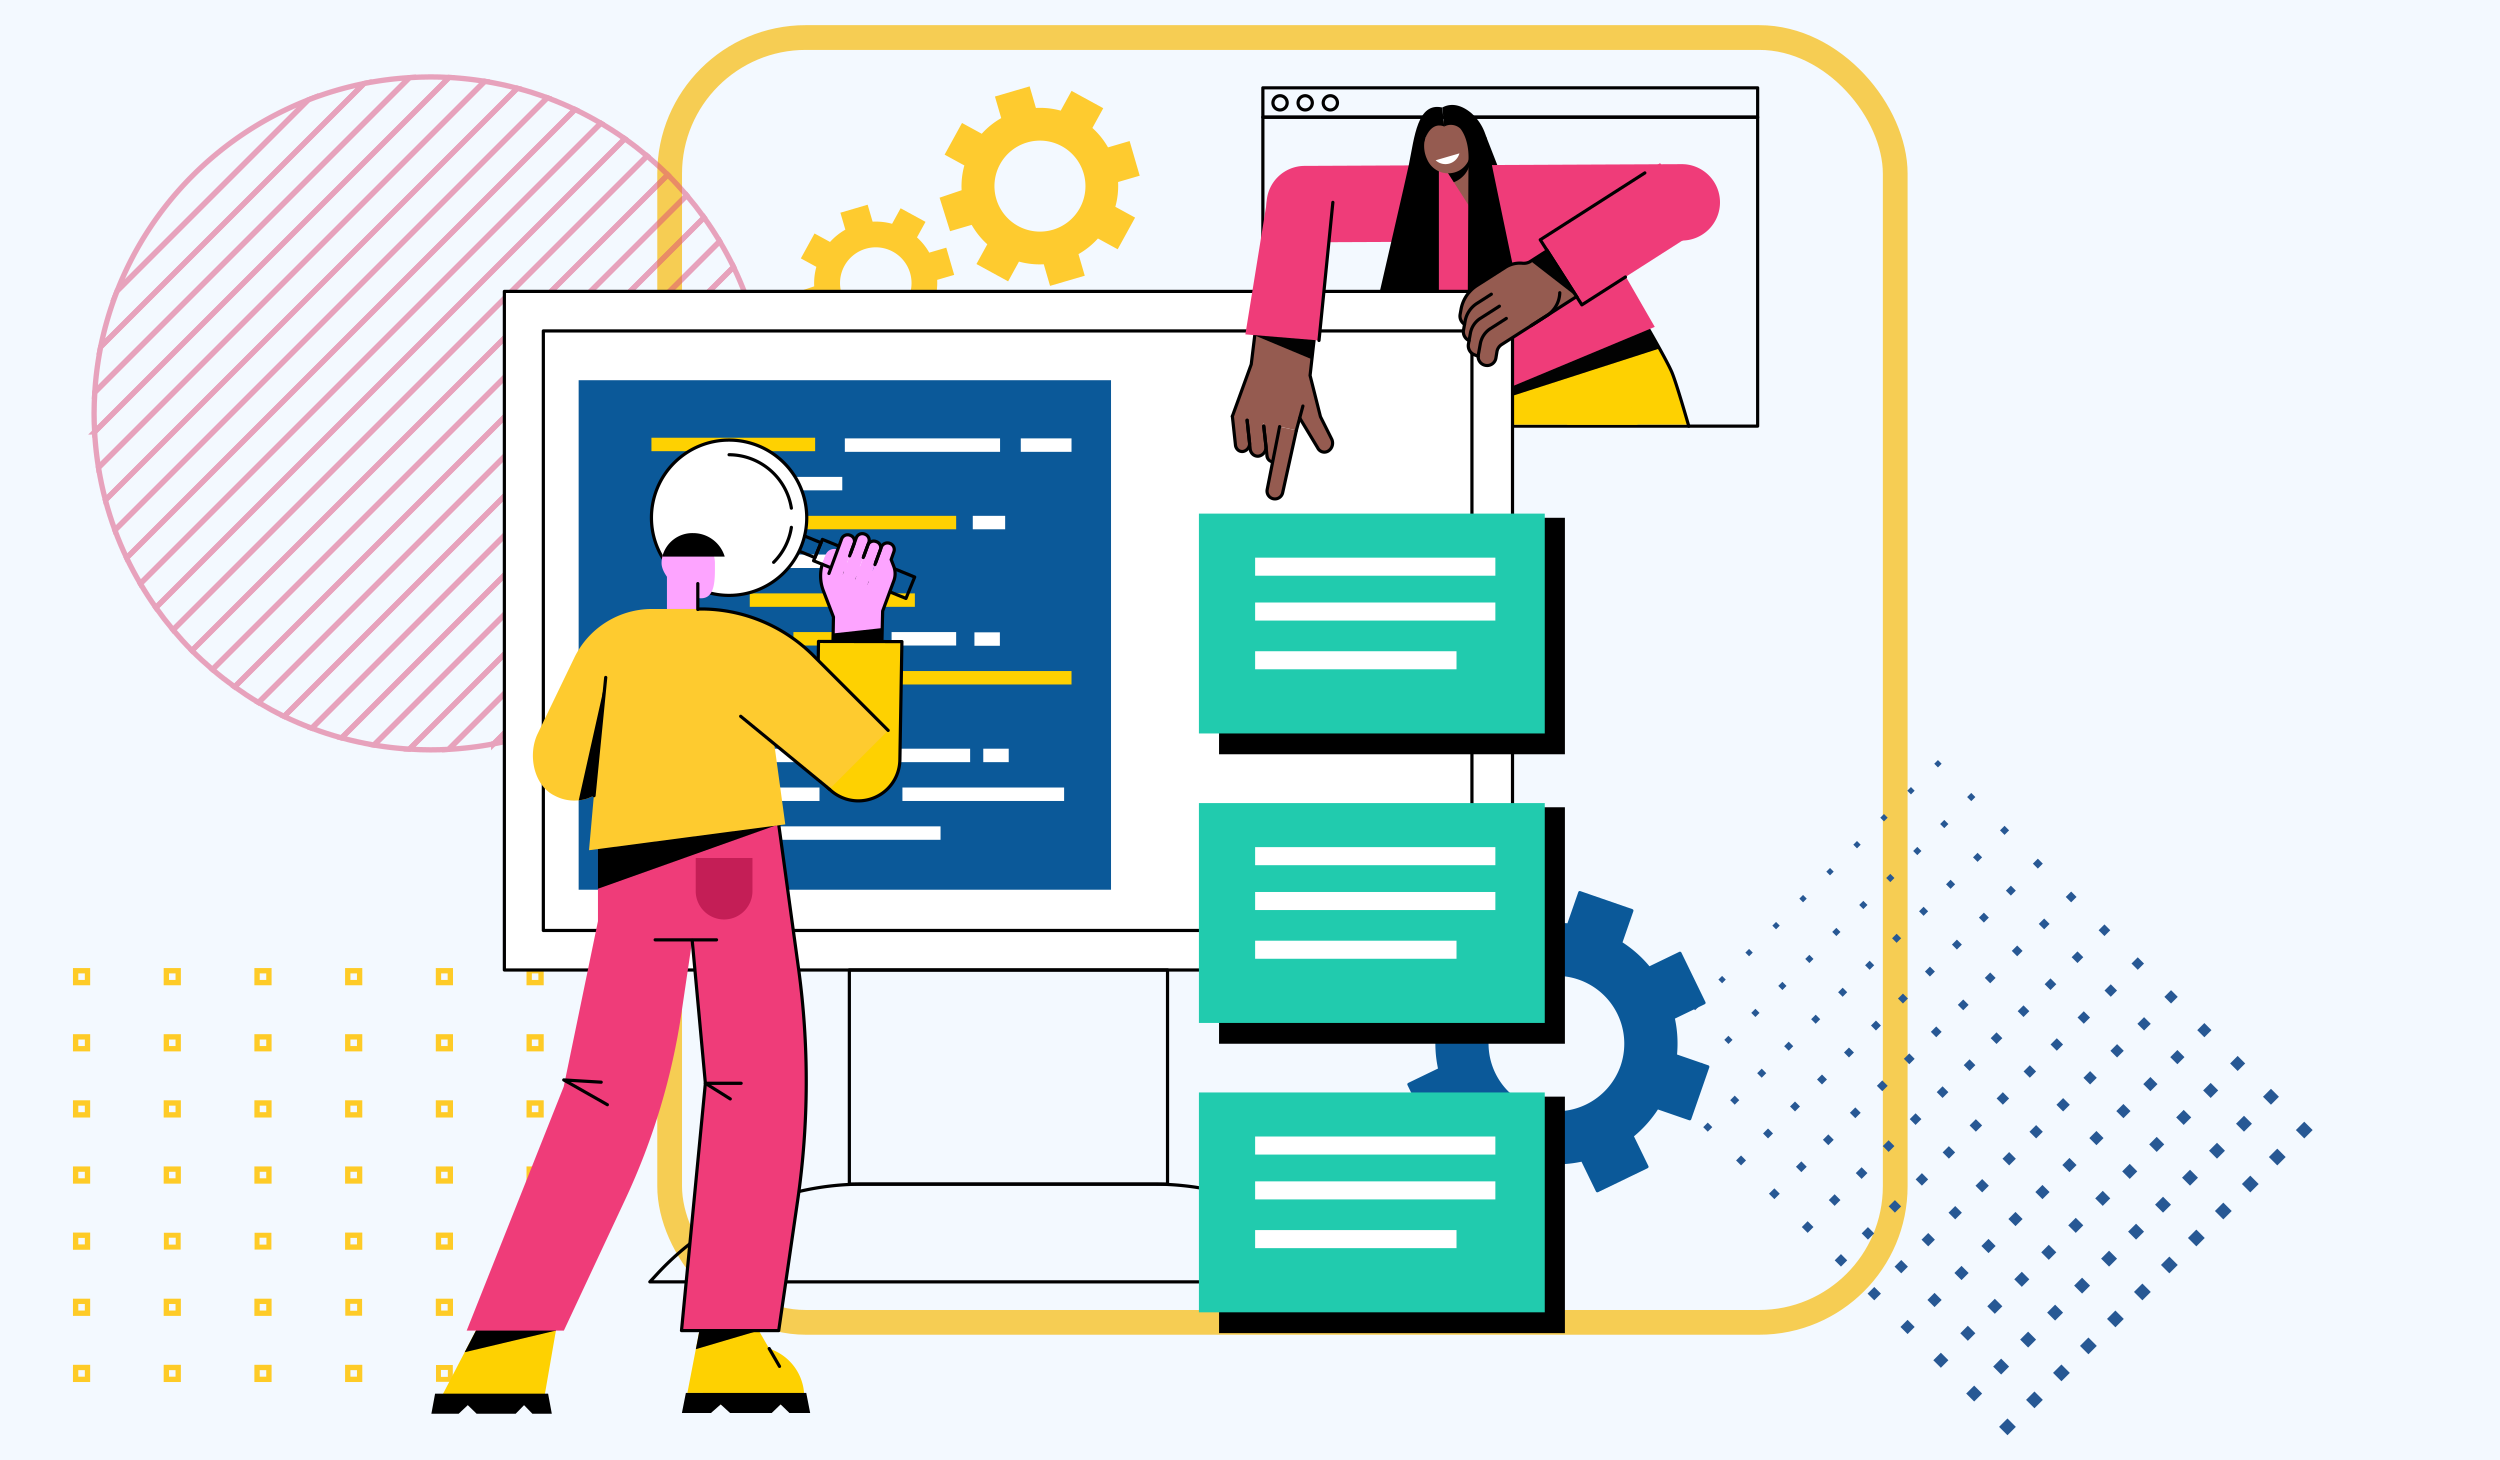 <svg xmlns="http://www.w3.org/2000/svg" width="505" height="295" viewBox="0 0 505 295">
  <g id="Grupo_897741" data-name="Grupo 897741" transform="translate(-180 -3382.959)">
    <rect id="Rectángulo_297909" data-name="Rectángulo 297909" width="505" height="295" transform="translate(180 3382.959)" fill="#f3f9ff"/>
    <g id="Grupo_882240" data-name="Grupo 882240" transform="translate(195.277 3388.04)">
      <g id="Grupo_879318" data-name="Grupo 879318" transform="translate(0 0)">
        <g id="Grupo_140420" data-name="Grupo 140420" transform="translate(3.727 0)">
          <g id="Rectángulo_293060" data-name="Rectángulo 293060" transform="translate(113.764)" fill="none" stroke="#f6cd53" stroke-width="5">
            <rect width="252.568" height="264.535" rx="30" stroke="none"/>
            <rect x="2.5" y="2.5" width="247.568" height="259.535" rx="27.5" fill="none"/>
          </g>
          <g id="Grupo_873686" data-name="Grupo 873686" transform="translate(0 10.457)" opacity="0.5">
            <path id="Trazado_1" data-name="Trazado 1" d="M32.338-75.2-45.679,2.818q.542,3.346,1.4,6.577L38.915-73.8Q35.686-74.656,32.338-75.2Z" transform="translate(46.567 76.087)" fill="none" stroke="#dc4c79" stroke-miterlimit="10" stroke-width="1.078"/>
            <path id="Trazado_2" data-name="Trazado 2" d="M40-72.715-43.195,10.477q.822,3.091,1.917,6.063L46.06-70.8Q43.092-71.9,40-72.715Z" transform="translate(45.485 75.005)" fill="none" stroke="#dc4c79" stroke-miterlimit="10" stroke-width="1.078"/>
            <path id="Trazado_3" data-name="Trazado 3" d="M76.776-48.491-18.971,47.256c1.213,1.441,2.479,2.837,3.807,4.172L80.948-44.684C79.613-46.011,78.217-47.278,76.776-48.491Z" transform="translate(34.932 64.452)" fill="none" stroke="#dc4c79" stroke-miterlimit="10" stroke-width="1.078"/>
            <path id="Trazado_4" data-name="Trazado 4" d="M69.588-54.647-25.128,40.069q1.647,2.325,3.475,4.5L74.094-51.173Q71.919-53,69.588-54.647Z" transform="translate(37.614 67.134)" fill="none" stroke="#dc4c79" stroke-miterlimit="10" stroke-width="1.078"/>
            <path id="Trazado_5" data-name="Trazado 5" d="M54.978-65.12-35.6,25.458c.848,1.781,1.78,3.514,2.774,5.2L60.183-62.345C58.492-63.34,56.759-64.272,54.978-65.12Z" transform="translate(42.176 71.696)" fill="none" stroke="#dc4c79" stroke-miterlimit="10" stroke-width="1.078"/>
            <path id="Trazado_6" data-name="Trazado 6" d="M62.325-60.2-30.684,32.805q1.466,2.493,3.136,4.844L67.168-57.067Q64.817-58.734,62.325-60.2Z" transform="translate(40.035 69.554)" fill="none" stroke="#dc4c79" stroke-miterlimit="10" stroke-width="1.078"/>
            <path id="Trazado_7" data-name="Trazado 7" d="M47.539-69.319-39.8,18.019q1.061,2.869,2.37,5.61L53.149-66.949Q50.409-68.254,47.539-69.319Z" transform="translate(44.006 73.526)" fill="none" stroke="#dc4c79" stroke-miterlimit="10" stroke-width="1.078"/>
            <path id="Trazado_8" data-name="Trazado 8" d="M-38.97-29.963-.444-68.489A68.154,68.154,0,0,0-38.97-29.963Z" transform="translate(43.645 73.164)" fill="none" stroke="#dc4c79" stroke-miterlimit="10" stroke-width="1.078"/>
            <path id="Trazado_9" data-name="Trazado 9" d="M-3.02-71.066-41.547-32.54a67.37,67.37,0,0,0-3.338,11.317L8.3-74.4A67.4,67.4,0,0,0-3.02-71.066Z" transform="translate(46.221 75.741)" fill="none" stroke="#dc4c79" stroke-miterlimit="10" stroke-width="1.078"/>
            <path id="Trazado_10" data-name="Trazado 10" d="M24.536-76.583l-71.6,71.6a68.141,68.141,0,0,0,.782,7.2L31.734-75.8A68.155,68.155,0,0,0,24.536-76.583Z" transform="translate(47.171 76.69)" fill="none" stroke="#dc4c79" stroke-miterlimit="10" stroke-width="1.078"/>
            <path id="Trazado_11" data-name="Trazado 11" d="M20.713-76.773c-1.439,0-2.863.06-4.28.148L-47.105-13.086c-.088,1.417-.148,2.841-.148,4.28,0,1.255.039,2.5.107,3.74l71.6-71.6C23.215-76.733,21.969-76.773,20.713-76.773Z" transform="translate(47.253 76.773)" fill="none" stroke="#dc4c79" stroke-miterlimit="10" stroke-width="1.078"/>
            <path id="Trazado_12" data-name="Trazado 12" d="M7.38-75.322-45.8-22.14a67.994,67.994,0,0,0-1.189,9.168L16.547-76.511A68.088,68.088,0,0,0,7.38-75.322Z" transform="translate(47.139 76.659)" fill="none" stroke="#dc4c79" stroke-miterlimit="10" stroke-width="1.078"/>
            <path id="Trazado_13" data-name="Trazado 13" d="M131.355,23.422,52.941,101.835a68.028,68.028,0,0,0,7.152.827l72.089-72.089A67.989,67.989,0,0,0,131.355,23.422Z" transform="translate(3.603 33.123)" fill="none" stroke="#dc4c79" stroke-miterlimit="10" stroke-width="1.078"/>
            <path id="Trazado_14" data-name="Trazado 14" d="M137.851,40.365c0-1.436-.06-2.857-.147-4.27L65.614,108.184c1.414.088,2.835.147,4.27.147,1.23,0,2.45-.037,3.663-.1l64.2-64.2C137.814,42.815,137.851,41.594,137.851,40.365Z" transform="translate(-1.918 27.602)" fill="none" stroke="#dc4c79" stroke-miterlimit="10" stroke-width="1.078"/>
            <path id="Trazado_15" data-name="Trazado 15" d="M143.874,50.152l-64.2,64.2a68,68,0,0,0,9.091-1.111l54-54A68.108,68.108,0,0,0,143.874,50.152Z" transform="translate(-8.042 21.478)" fill="none" stroke="#dc4c79" stroke-miterlimit="10" stroke-width="1.078"/>
            <path id="Trazado_16" data-name="Trazado 16" d="M149.78,66.26l-54,54a67.42,67.42,0,0,0,11.071-3.091l39.839-39.838A67.546,67.546,0,0,0,149.78,66.26Z" transform="translate(-15.059 14.461)" fill="none" stroke="#dc4c79" stroke-miterlimit="10" stroke-width="1.078"/>
            <path id="Trazado_17" data-name="Trazado 17" d="M155.235,85.877,115.4,125.715A68.159,68.159,0,0,0,155.235,85.877Z" transform="translate(-23.605 5.914)" fill="none" stroke="#dc4c79" stroke-miterlimit="10" stroke-width="1.078"/>
            <path id="Trazado_18" data-name="Trazado 18" d="M124.867,11.837l-83.51,83.51q3.209.877,6.537,1.441l78.414-78.413Q125.746,15.048,124.867,11.837Z" transform="translate(8.65 38.17)" fill="none" stroke="#dc4c79" stroke-miterlimit="10" stroke-width="1.078"/>
            <path id="Trazado_19" data-name="Trazado 19" d="M97.878-26.455,3.065,68.358c1.559,1.119,3.161,2.178,4.815,3.164L101.042-21.64C100.056-23.294,99-24.9,97.878-26.455Z" transform="translate(25.332 54.852)" fill="none" stroke="#dc4c79" stroke-miterlimit="10" stroke-width="1.078"/>
            <path id="Trazado_20" data-name="Trazado 20" d="M90.919-34.388-4.869,61.4q2.163,1.842,4.478,3.5L94.422-29.911Q92.761-32.224,90.919-34.388Z" transform="translate(28.788 58.308)" fill="none" stroke="#dc4c79" stroke-miterlimit="10" stroke-width="1.078"/>
            <path id="Trazado_21" data-name="Trazado 21" d="M118.262,1.157,30.676,88.742q2.951,1.114,6.028,1.952l83.51-83.51Q119.374,4.111,118.262,1.157Z" transform="translate(13.303 42.823)" fill="none" stroke="#dc4c79" stroke-miterlimit="10" stroke-width="1.078"/>
            <path id="Trazado_22" data-name="Trazado 22" d="M83.887-41.745-12.225,54.367c1.327,1.335,2.718,2.606,4.151,3.828L87.715-37.593C86.493-39.027,85.222-40.418,83.887-41.745Z" transform="translate(31.993 61.513)" fill="none" stroke="#dc4c79" stroke-miterlimit="10" stroke-width="1.078"/>
            <path id="Trazado_23" data-name="Trazado 23" d="M111.557-8.746,20.773,82.037c1.818.88,3.685,1.672,5.589,2.391L113.948-3.157C113.229-5.061,112.437-6.929,111.557-8.746Z" transform="translate(17.617 47.137)" fill="none" stroke="#dc4c79" stroke-miterlimit="10" stroke-width="1.078"/>
            <path id="Trazado_24" data-name="Trazado 24" d="M104.759-17.923,11.6,75.239c1.682,1,3.406,1.942,5.178,2.8L107.56-12.744C106.7-14.517,105.762-16.241,104.759-17.923Z" transform="translate(21.615 51.135)" fill="none" stroke="#dc4c79" stroke-miterlimit="10" stroke-width="1.078"/>
          </g>
          <g id="Grupo_873687" data-name="Grupo 873687" transform="translate(311.761 148.449)">
            <g id="Grupo_68" data-name="Grupo 68" transform="translate(59.953 0)">
              <g id="Grupo_67" data-name="Grupo 67" transform="translate(0)">
                <rect id="Rectángulo_193" data-name="Rectángulo 193" width="2.397" height="2.397" transform="translate(73.047 74.742) rotate(-44.999)" fill="#275894"/>
                <rect id="Rectángulo_194" data-name="Rectángulo 194" width="2.275" height="2.275" transform="translate(66.406 68.015) rotate(-45)" fill="#275894"/>
                <rect id="Rectángulo_195" data-name="Rectángulo 195" width="2.153" height="2.153" transform="translate(59.766 61.288) rotate(-45)" fill="#275894"/>
                <rect id="Rectángulo_196" data-name="Rectángulo 196" width="2.031" height="2.031" transform="matrix(0.707, -0.707, 0.707, 0.707, 53.125, 54.561)" fill="#275894"/>
                <rect id="Rectángulo_197" data-name="Rectángulo 197" width="1.909" height="1.909" transform="translate(46.484 47.834) rotate(-45)" fill="#275894"/>
                <rect id="Rectángulo_198" data-name="Rectángulo 198" width="1.787" height="1.787" transform="matrix(0.707, -0.707, 0.707, 0.707, 39.844, 41.107)" fill="#275894"/>
                <rect id="Rectángulo_199" data-name="Rectángulo 199" width="1.665" height="1.665" transform="translate(33.203 34.38) rotate(-45)" fill="#275894"/>
                <rect id="Rectángulo_200" data-name="Rectángulo 200" width="1.543" height="1.543" transform="translate(26.562 27.653) rotate(-45.001)" fill="#275894"/>
                <rect id="Rectángulo_201" data-name="Rectángulo 201" width="1.421" height="1.421" transform="translate(19.922 20.927) rotate(-45)" fill="#275894"/>
                <rect id="Rectángulo_202" data-name="Rectángulo 202" width="1.299" height="1.299" transform="matrix(0.707, -0.707, 0.707, 0.707, 13.281, 14.2)" fill="#275894"/>
                <rect id="Rectángulo_203" data-name="Rectángulo 203" width="1.177" height="1.177" transform="translate(6.641 7.473) rotate(-45)" fill="#275894"/>
                <rect id="Rectángulo_204" data-name="Rectángulo 204" width="1.055" height="1.055" transform="matrix(0.707, -0.707, 0.707, 0.707, 0, 0.746)" fill="#275894"/>
              </g>
            </g>
            <g id="Grupo_70" data-name="Grupo 70" transform="translate(54.503 5.45)">
              <g id="Grupo_69" data-name="Grupo 69" transform="translate(0 0)">
                <rect id="Rectángulo_205" data-name="Rectángulo 205" width="2.397" height="2.397" transform="translate(73.047 74.742) rotate(-44.999)" fill="#275894"/>
                <rect id="Rectángulo_206" data-name="Rectángulo 206" width="2.275" height="2.275" transform="translate(66.406 68.015) rotate(-45)" fill="#275894"/>
                <rect id="Rectángulo_207" data-name="Rectángulo 207" width="2.153" height="2.153" transform="translate(59.766 61.288) rotate(-44.999)" fill="#275894"/>
                <rect id="Rectángulo_208" data-name="Rectángulo 208" width="2.031" height="2.031" transform="translate(53.125 54.561) rotate(-45)" fill="#275894"/>
                <rect id="Rectángulo_209" data-name="Rectángulo 209" width="1.909" height="1.909" transform="translate(46.484 47.834) rotate(-45)" fill="#275894"/>
                <rect id="Rectángulo_210" data-name="Rectángulo 210" width="1.787" height="1.787" transform="translate(39.844 41.107) rotate(-45)" fill="#275894"/>
                <rect id="Rectángulo_211" data-name="Rectángulo 211" width="1.665" height="1.665" transform="translate(33.203 34.38) rotate(-45)" fill="#275894"/>
                <rect id="Rectángulo_212" data-name="Rectángulo 212" width="1.543" height="1.543" transform="translate(26.563 27.653) rotate(-45)" fill="#275894"/>
                <rect id="Rectángulo_213" data-name="Rectángulo 213" width="1.421" height="1.421" transform="translate(19.922 20.927) rotate(-45)" fill="#275894"/>
                <rect id="Rectángulo_214" data-name="Rectángulo 214" width="1.299" height="1.299" transform="translate(13.281 14.2) rotate(-45)" fill="#275894"/>
                <rect id="Rectángulo_215" data-name="Rectángulo 215" width="1.177" height="1.177" transform="translate(6.641 7.473) rotate(-45)" fill="#275894"/>
                <rect id="Rectángulo_216" data-name="Rectángulo 216" width="1.055" height="1.055" transform="matrix(0.707, -0.707, 0.707, 0.707, 0, 0.746)" fill="#275894"/>
              </g>
            </g>
            <g id="Grupo_72" data-name="Grupo 72" transform="translate(49.052 10.9)">
              <g id="Grupo_71" data-name="Grupo 71" transform="translate(0 0)">
                <rect id="Rectángulo_217" data-name="Rectángulo 217" width="2.397" height="2.397" transform="translate(73.047 74.742) rotate(-44.999)" fill="#275894"/>
                <rect id="Rectángulo_218" data-name="Rectángulo 218" width="2.275" height="2.275" transform="translate(66.406 68.015) rotate(-44.999)" fill="#275894"/>
                <rect id="Rectángulo_219" data-name="Rectángulo 219" width="2.153" height="2.153" transform="translate(59.766 61.288) rotate(-44.999)" fill="#275894"/>
                <rect id="Rectángulo_220" data-name="Rectángulo 220" width="2.031" height="2.031" transform="matrix(0.707, -0.707, 0.707, 0.707, 53.125, 54.561)" fill="#275894"/>
                <rect id="Rectángulo_221" data-name="Rectángulo 221" width="1.909" height="1.909" transform="translate(46.484 47.834) rotate(-44.999)" fill="#275894"/>
                <rect id="Rectángulo_222" data-name="Rectángulo 222" width="1.787" height="1.787" transform="matrix(0.707, -0.707, 0.707, 0.707, 39.844, 41.107)" fill="#275894"/>
                <rect id="Rectángulo_223" data-name="Rectángulo 223" width="1.665" height="1.665" transform="matrix(0.707, -0.707, 0.707, 0.707, 33.203, 34.38)" fill="#275894"/>
                <rect id="Rectángulo_224" data-name="Rectángulo 224" width="1.543" height="1.543" transform="translate(26.562 27.653) rotate(-44.999)" fill="#275894"/>
                <rect id="Rectángulo_225" data-name="Rectángulo 225" width="1.421" height="1.421" transform="translate(19.922 20.927) rotate(-45)" fill="#275894"/>
                <rect id="Rectángulo_226" data-name="Rectángulo 226" width="1.299" height="1.299" transform="translate(13.281 14.2) rotate(-44.998)" fill="#275894"/>
                <rect id="Rectángulo_227" data-name="Rectángulo 227" width="1.177" height="1.177" transform="translate(6.641 7.473) rotate(-45)" fill="#275894"/>
                <rect id="Rectángulo_228" data-name="Rectángulo 228" width="1.055" height="1.055" transform="matrix(0.707, -0.707, 0.707, 0.707, 0, 0.746)" fill="#275894"/>
              </g>
            </g>
            <g id="Grupo_74" data-name="Grupo 74" transform="translate(43.602 16.351)">
              <g id="Grupo_73" data-name="Grupo 73" transform="translate(0 0)">
                <rect id="Rectángulo_229" data-name="Rectángulo 229" width="2.397" height="2.397" transform="translate(73.047 74.742) rotate(-45.001)" fill="#275894"/>
                <rect id="Rectángulo_230" data-name="Rectángulo 230" width="2.275" height="2.275" transform="translate(66.406 68.015) rotate(-45.001)" fill="#275894"/>
                <rect id="Rectángulo_231" data-name="Rectángulo 231" width="2.153" height="2.153" transform="translate(59.766 61.288) rotate(-45)" fill="#275894"/>
                <rect id="Rectángulo_232" data-name="Rectángulo 232" width="2.031" height="2.031" transform="matrix(0.707, -0.707, 0.707, 0.707, 53.125, 54.561)" fill="#275894"/>
                <rect id="Rectángulo_233" data-name="Rectángulo 233" width="1.909" height="1.909" transform="translate(46.484 47.834) rotate(-45)" fill="#275894"/>
                <rect id="Rectángulo_234" data-name="Rectángulo 234" width="1.787" height="1.787" transform="matrix(0.707, -0.707, 0.707, 0.707, 39.844, 41.107)" fill="#275894"/>
                <rect id="Rectángulo_235" data-name="Rectángulo 235" width="1.665" height="1.665" transform="translate(33.203 34.38) rotate(-45)" fill="#275894"/>
                <rect id="Rectángulo_236" data-name="Rectángulo 236" width="1.543" height="1.543" transform="translate(26.562 27.654) rotate(-45.001)" fill="#275894"/>
                <rect id="Rectángulo_237" data-name="Rectángulo 237" width="1.421" height="1.421" transform="translate(19.922 20.927) rotate(-45)" fill="#275894"/>
                <rect id="Rectángulo_238" data-name="Rectángulo 238" width="1.299" height="1.299" transform="translate(13.281 14.2) rotate(-45)" fill="#275894"/>
                <rect id="Rectángulo_239" data-name="Rectángulo 239" width="1.177" height="1.177" transform="translate(6.641 7.473) rotate(-45)" fill="#275894"/>
                <rect id="Rectángulo_240" data-name="Rectángulo 240" width="1.055" height="1.055" transform="translate(0 0.746) rotate(-44.998)" fill="#275894"/>
              </g>
            </g>
            <g id="Grupo_76" data-name="Grupo 76" transform="translate(38.152 21.801)">
              <g id="Grupo_75" data-name="Grupo 75" transform="translate(0 0)">
                <rect id="Rectángulo_241" data-name="Rectángulo 241" width="2.397" height="2.397" transform="translate(73.047 74.742) rotate(-45.001)" fill="#275894"/>
                <rect id="Rectángulo_242" data-name="Rectángulo 242" width="2.275" height="2.275" transform="translate(66.406 68.015) rotate(-45.001)" fill="#275894"/>
                <rect id="Rectángulo_243" data-name="Rectángulo 243" width="2.153" height="2.153" transform="translate(59.766 61.288) rotate(-45)" fill="#275894"/>
                <rect id="Rectángulo_244" data-name="Rectángulo 244" width="2.031" height="2.031" transform="matrix(0.707, -0.707, 0.707, 0.707, 53.125, 54.561)" fill="#275894"/>
                <rect id="Rectángulo_245" data-name="Rectángulo 245" width="1.909" height="1.909" transform="translate(46.484 47.834) rotate(-45)" fill="#275894"/>
                <rect id="Rectángulo_246" data-name="Rectángulo 246" width="1.787" height="1.787" transform="translate(39.844 41.107) rotate(-45.001)" fill="#275894"/>
                <rect id="Rectángulo_247" data-name="Rectángulo 247" width="1.665" height="1.665" transform="translate(33.203 34.38) rotate(-45)" fill="#275894"/>
                <rect id="Rectángulo_248" data-name="Rectángulo 248" width="1.543" height="1.543" transform="translate(26.562 27.653) rotate(-45.001)" fill="#275894"/>
                <rect id="Rectángulo_249" data-name="Rectángulo 249" width="1.421" height="1.421" transform="translate(19.922 20.927) rotate(-45)" fill="#275894"/>
                <rect id="Rectángulo_250" data-name="Rectángulo 250" width="1.299" height="1.299" transform="matrix(0.707, -0.707, 0.707, 0.707, 13.281, 14.2)" fill="#275894"/>
                <rect id="Rectángulo_251" data-name="Rectángulo 251" width="1.177" height="1.177" transform="translate(6.641 7.473) rotate(-45)" fill="#275894"/>
                <rect id="Rectángulo_252" data-name="Rectángulo 252" width="1.055" height="1.055" transform="matrix(0.707, -0.707, 0.707, 0.707, 0, 0.746)" fill="#275894"/>
              </g>
            </g>
            <g id="Grupo_78" data-name="Grupo 78" transform="translate(32.702 27.251)">
              <g id="Grupo_77" data-name="Grupo 77" transform="translate(0 0)">
                <rect id="Rectángulo_253" data-name="Rectángulo 253" width="2.397" height="2.397" transform="translate(73.047 74.742) rotate(-45)" fill="#275894"/>
                <rect id="Rectángulo_254" data-name="Rectángulo 254" width="2.275" height="2.275" transform="translate(66.406 68.015) rotate(-45)" fill="#275894"/>
                <rect id="Rectángulo_255" data-name="Rectángulo 255" width="2.153" height="2.153" transform="translate(59.766 61.288) rotate(-45.001)" fill="#275894"/>
                <rect id="Rectángulo_256" data-name="Rectángulo 256" width="2.031" height="2.031" transform="matrix(0.707, -0.707, 0.707, 0.707, 53.125, 54.561)" fill="#275894"/>
                <rect id="Rectángulo_257" data-name="Rectángulo 257" width="1.909" height="1.909" transform="matrix(0.707, -0.707, 0.707, 0.707, 46.484, 47.834)" fill="#275894"/>
                <rect id="Rectángulo_258" data-name="Rectángulo 258" width="1.787" height="1.787" transform="matrix(0.707, -0.707, 0.707, 0.707, 39.844, 41.107)" fill="#275894"/>
                <rect id="Rectángulo_259" data-name="Rectángulo 259" width="1.665" height="1.665" transform="translate(33.203 34.38) rotate(-45)" fill="#275894"/>
                <rect id="Rectángulo_260" data-name="Rectángulo 260" width="1.543" height="1.543" transform="translate(26.563 27.653) rotate(-45.001)" fill="#275894"/>
                <rect id="Rectángulo_261" data-name="Rectángulo 261" width="1.421" height="1.421" transform="translate(19.922 20.927) rotate(-45)" fill="#275894"/>
                <rect id="Rectángulo_262" data-name="Rectángulo 262" width="1.299" height="1.299" transform="matrix(0.707, -0.707, 0.707, 0.707, 13.281, 14.2)" fill="#275894"/>
                <rect id="Rectángulo_263" data-name="Rectángulo 263" width="1.177" height="1.177" transform="translate(6.641 7.473) rotate(-45)" fill="#275894"/>
                <rect id="Rectángulo_264" data-name="Rectángulo 264" width="1.055" height="1.055" transform="matrix(0.707, -0.707, 0.707, 0.707, 0, 0.746)" fill="#275894"/>
              </g>
            </g>
            <g id="Grupo_80" data-name="Grupo 80" transform="translate(27.251 32.702)">
              <g id="Grupo_79" data-name="Grupo 79" transform="translate(0 0)">
                <rect id="Rectángulo_265" data-name="Rectángulo 265" width="2.397" height="2.397" transform="translate(73.047 74.742) rotate(-44.999)" fill="#275894"/>
                <rect id="Rectángulo_266" data-name="Rectángulo 266" width="2.275" height="2.275" transform="translate(66.406 68.015) rotate(-45)" fill="#275894"/>
                <rect id="Rectángulo_267" data-name="Rectángulo 267" width="2.153" height="2.153" transform="translate(59.766 61.288) rotate(-44.999)" fill="#275894"/>
                <rect id="Rectángulo_268" data-name="Rectángulo 268" width="2.031" height="2.031" transform="translate(53.125 54.561) rotate(-45)" fill="#275894"/>
                <rect id="Rectángulo_269" data-name="Rectángulo 269" width="1.909" height="1.909" transform="translate(46.484 47.834) rotate(-44.999)" fill="#275894"/>
                <rect id="Rectángulo_270" data-name="Rectángulo 270" width="1.787" height="1.787" transform="matrix(0.707, -0.707, 0.707, 0.707, 39.844, 41.107)" fill="#275894"/>
                <rect id="Rectángulo_271" data-name="Rectángulo 271" width="1.665" height="1.665" transform="matrix(0.707, -0.707, 0.707, 0.707, 33.203, 34.38)" fill="#275894"/>
                <rect id="Rectángulo_272" data-name="Rectángulo 272" width="1.543" height="1.543" transform="translate(26.562 27.653) rotate(-45.001)" fill="#275894"/>
                <rect id="Rectángulo_273" data-name="Rectángulo 273" width="1.421" height="1.421" transform="translate(19.922 20.927) rotate(-45)" fill="#275894"/>
                <rect id="Rectángulo_274" data-name="Rectángulo 274" width="1.299" height="1.299" transform="translate(13.281 14.2) rotate(-45.002)" fill="#275894"/>
                <rect id="Rectángulo_275" data-name="Rectángulo 275" width="1.177" height="1.177" transform="translate(6.641 7.473) rotate(-45)" fill="#275894"/>
                <rect id="Rectángulo_276" data-name="Rectángulo 276" width="1.055" height="1.055" transform="matrix(0.707, -0.707, 0.707, 0.707, 0, 0.746)" fill="#275894"/>
              </g>
            </g>
            <g id="Grupo_82" data-name="Grupo 82" transform="translate(21.801 38.152)">
              <g id="Grupo_81" data-name="Grupo 81" transform="translate(0 0)">
                <rect id="Rectángulo_277" data-name="Rectángulo 277" width="2.397" height="2.397" transform="translate(73.047 74.742) rotate(-44.999)" fill="#275894"/>
                <rect id="Rectángulo_278" data-name="Rectángulo 278" width="2.275" height="2.275" transform="translate(66.406 68.015) rotate(-45)" fill="#275894"/>
                <rect id="Rectángulo_279" data-name="Rectángulo 279" width="2.153" height="2.153" transform="translate(59.766 61.288) rotate(-44.999)" fill="#275894"/>
                <rect id="Rectángulo_280" data-name="Rectángulo 280" width="2.031" height="2.031" transform="translate(53.125 54.561) rotate(-45)" fill="#275894"/>
                <rect id="Rectángulo_281" data-name="Rectángulo 281" width="1.909" height="1.909" transform="translate(46.484 47.834) rotate(-44.999)" fill="#275894"/>
                <rect id="Rectángulo_282" data-name="Rectángulo 282" width="1.787" height="1.787" transform="translate(39.844 41.107) rotate(-45)" fill="#275894"/>
                <rect id="Rectángulo_283" data-name="Rectángulo 283" width="1.665" height="1.665" transform="matrix(0.707, -0.707, 0.707, 0.707, 33.203, 34.38)" fill="#275894"/>
                <rect id="Rectángulo_284" data-name="Rectángulo 284" width="1.543" height="1.543" transform="translate(26.563 27.653) rotate(-45)" fill="#275894"/>
                <rect id="Rectángulo_285" data-name="Rectángulo 285" width="1.421" height="1.421" transform="translate(19.922 20.927) rotate(-45)" fill="#275894"/>
                <rect id="Rectángulo_286" data-name="Rectángulo 286" width="1.299" height="1.299" transform="translate(13.281 14.2) rotate(-45)" fill="#275894"/>
                <rect id="Rectángulo_287" data-name="Rectángulo 287" width="1.177" height="1.177" transform="translate(6.641 7.473) rotate(-45)" fill="#275894"/>
                <rect id="Rectángulo_288" data-name="Rectángulo 288" width="1.055" height="1.055" transform="matrix(0.707, -0.707, 0.707, 0.707, 0, 0.746)" fill="#275894"/>
              </g>
            </g>
            <g id="Grupo_84" data-name="Grupo 84" transform="translate(16.351 43.602)">
              <g id="Grupo_83" data-name="Grupo 83" transform="translate(0 0)">
                <rect id="Rectángulo_289" data-name="Rectángulo 289" width="2.397" height="2.397" transform="translate(73.047 74.742) rotate(-44.999)" fill="#275894"/>
                <rect id="Rectángulo_290" data-name="Rectángulo 290" width="2.275" height="2.275" transform="translate(66.406 68.015) rotate(-44.999)" fill="#275894"/>
                <rect id="Rectángulo_291" data-name="Rectángulo 291" width="2.153" height="2.153" transform="translate(59.766 61.288) rotate(-44.999)" fill="#275894"/>
                <rect id="Rectángulo_292" data-name="Rectángulo 292" width="2.031" height="2.031" transform="matrix(0.707, -0.707, 0.707, 0.707, 53.125, 54.561)" fill="#275894"/>
                <rect id="Rectángulo_293" data-name="Rectángulo 293" width="1.909" height="1.909" transform="translate(46.484 47.834) rotate(-44.999)" fill="#275894"/>
                <rect id="Rectángulo_294" data-name="Rectángulo 294" width="1.787" height="1.787" transform="matrix(0.707, -0.707, 0.707, 0.707, 39.844, 41.107)" fill="#275894"/>
                <rect id="Rectángulo_295" data-name="Rectángulo 295" width="1.665" height="1.665" transform="matrix(0.707, -0.707, 0.707, 0.707, 33.203, 34.38)" fill="#275894"/>
                <rect id="Rectángulo_296" data-name="Rectángulo 296" width="1.543" height="1.543" transform="translate(26.562 27.653) rotate(-44.999)" fill="#275894"/>
                <rect id="Rectángulo_297" data-name="Rectángulo 297" width="1.421" height="1.421" transform="matrix(0.707, -0.707, 0.707, 0.707, 19.922, 20.926)" fill="#275894"/>
                <rect id="Rectángulo_298" data-name="Rectángulo 298" width="1.299" height="1.299" transform="translate(13.281 14.2) rotate(-44.998)" fill="#275894"/>
                <rect id="Rectángulo_299" data-name="Rectángulo 299" width="1.177" height="1.177" transform="translate(6.641 7.473) rotate(-44.998)" fill="#275894"/>
                <rect id="Rectángulo_300" data-name="Rectángulo 300" width="1.055" height="1.055" transform="translate(0 0.746) rotate(-44.998)" fill="#275894"/>
              </g>
            </g>
            <g id="Grupo_86" data-name="Grupo 86" transform="translate(10.9 49.052)">
              <g id="Grupo_85" data-name="Grupo 85" transform="translate(0 0)">
                <rect id="Rectángulo_301" data-name="Rectángulo 301" width="2.397" height="2.397" transform="matrix(0.707, -0.707, 0.707, 0.707, 73.047, 74.742)" fill="#275894"/>
                <rect id="Rectángulo_302" data-name="Rectángulo 302" width="2.275" height="2.275" transform="translate(66.406 68.015) rotate(-45.001)" fill="#275894"/>
                <rect id="Rectángulo_303" data-name="Rectángulo 303" width="2.153" height="2.153" transform="translate(59.766 61.288) rotate(-45.001)" fill="#275894"/>
                <rect id="Rectángulo_304" data-name="Rectángulo 304" width="2.031" height="2.031" transform="matrix(0.707, -0.707, 0.707, 0.707, 53.125, 54.561)" fill="#275894"/>
                <rect id="Rectángulo_305" data-name="Rectángulo 305" width="1.909" height="1.909" transform="translate(46.484 47.834) rotate(-45)" fill="#275894"/>
                <rect id="Rectángulo_306" data-name="Rectángulo 306" width="1.787" height="1.787" transform="translate(39.844 41.107) rotate(-45.001)" fill="#275894"/>
                <rect id="Rectángulo_307" data-name="Rectángulo 307" width="1.665" height="1.665" transform="translate(33.203 34.38) rotate(-45)" fill="#275894"/>
                <rect id="Rectángulo_308" data-name="Rectángulo 308" width="1.543" height="1.543" transform="translate(26.562 27.654) rotate(-45.001)" fill="#275894"/>
                <rect id="Rectángulo_309" data-name="Rectángulo 309" width="1.421" height="1.421" transform="translate(19.922 20.927) rotate(-45)" fill="#275894"/>
                <rect id="Rectángulo_310" data-name="Rectángulo 310" width="1.299" height="1.299" transform="translate(13.281 14.2) rotate(-45)" fill="#275894"/>
                <rect id="Rectángulo_311" data-name="Rectángulo 311" width="1.177" height="1.177" transform="translate(6.641 7.473) rotate(-45)" fill="#275894"/>
                <rect id="Rectángulo_312" data-name="Rectángulo 312" width="1.055" height="1.055" transform="translate(0 0.746) rotate(-45)" fill="#275894"/>
              </g>
            </g>
            <g id="Grupo_88" data-name="Grupo 88" transform="translate(5.45 54.503)">
              <g id="Grupo_87" data-name="Grupo 87" transform="translate(0 0)">
                <rect id="Rectángulo_313" data-name="Rectángulo 313" width="2.397" height="2.397" transform="translate(73.047 74.742) rotate(-45)" fill="#275894"/>
                <rect id="Rectángulo_314" data-name="Rectángulo 314" width="2.275" height="2.275" transform="translate(66.406 68.015) rotate(-45)" fill="#275894"/>
                <rect id="Rectángulo_315" data-name="Rectángulo 315" width="2.153" height="2.153" transform="translate(59.766 61.288) rotate(-45)" fill="#275894"/>
                <rect id="Rectángulo_316" data-name="Rectángulo 316" width="2.031" height="2.031" transform="matrix(0.707, -0.707, 0.707, 0.707, 53.125, 54.561)" fill="#275894"/>
                <rect id="Rectángulo_317" data-name="Rectángulo 317" width="1.909" height="1.909" transform="translate(46.484 47.834) rotate(-45.001)" fill="#275894"/>
                <rect id="Rectángulo_318" data-name="Rectángulo 318" width="1.787" height="1.787" transform="matrix(0.707, -0.707, 0.707, 0.707, 39.844, 41.107)" fill="#275894"/>
                <rect id="Rectángulo_319" data-name="Rectángulo 319" width="1.665" height="1.665" transform="translate(33.203 34.38) rotate(-45)" fill="#275894"/>
                <rect id="Rectángulo_320" data-name="Rectángulo 320" width="1.543" height="1.543" transform="translate(26.562 27.654) rotate(-45.001)" fill="#275894"/>
                <rect id="Rectángulo_321" data-name="Rectángulo 321" width="1.421" height="1.421" transform="translate(19.922 20.927) rotate(-45)" fill="#275894"/>
                <rect id="Rectángulo_322" data-name="Rectángulo 322" width="1.299" height="1.299" transform="matrix(0.707, -0.707, 0.707, 0.707, 13.281, 14.2)" fill="#275894"/>
                <rect id="Rectángulo_323" data-name="Rectángulo 323" width="1.177" height="1.177" transform="translate(6.641 7.473) rotate(-45)" fill="#275894"/>
                <rect id="Rectángulo_324" data-name="Rectángulo 324" width="1.055" height="1.055" transform="matrix(0.707, -0.707, 0.707, 0.707, 0, 0.746)" fill="#275894"/>
              </g>
            </g>
            <g id="Grupo_90" data-name="Grupo 90" transform="translate(0 59.953)">
              <g id="Grupo_89" data-name="Grupo 89" transform="translate(0 0)">
                <rect id="Rectángulo_325" data-name="Rectángulo 325" width="2.397" height="2.397" transform="translate(73.047 74.742) rotate(-45)" fill="#275894"/>
                <rect id="Rectángulo_326" data-name="Rectángulo 326" width="2.275" height="2.275" transform="translate(66.406 68.015) rotate(-45)" fill="#275894"/>
                <rect id="Rectángulo_327" data-name="Rectángulo 327" width="2.153" height="2.153" transform="translate(59.766 61.288) rotate(-45)" fill="#275894"/>
                <rect id="Rectángulo_328" data-name="Rectángulo 328" width="2.031" height="2.031" transform="translate(53.125 54.561) rotate(-45)" fill="#275894"/>
                <rect id="Rectángulo_329" data-name="Rectángulo 329" width="1.909" height="1.909" transform="translate(46.484 47.834) rotate(-45)" fill="#275894"/>
                <rect id="Rectángulo_330" data-name="Rectángulo 330" width="1.787" height="1.787" transform="translate(39.844 41.107) rotate(-45)" fill="#275894"/>
                <rect id="Rectángulo_331" data-name="Rectángulo 331" width="1.665" height="1.665" transform="matrix(0.707, -0.707, 0.707, 0.707, 33.203, 34.38)" fill="#275894"/>
                <rect id="Rectángulo_332" data-name="Rectángulo 332" width="1.543" height="1.543" transform="translate(26.562 27.653) rotate(-45.001)" fill="#275894"/>
                <rect id="Rectángulo_333" data-name="Rectángulo 333" width="1.421" height="1.421" transform="translate(19.922 20.927) rotate(-45.002)" fill="#275894"/>
                <rect id="Rectángulo_334" data-name="Rectángulo 334" width="1.299" height="1.299" transform="translate(13.281 14.2) rotate(-45.002)" fill="#275894"/>
                <rect id="Rectángulo_335" data-name="Rectángulo 335" width="1.177" height="1.177" transform="matrix(0.707, -0.707, 0.707, 0.707, 6.641, 7.473)" fill="#275894"/>
                <rect id="Rectángulo_336" data-name="Rectángulo 336" width="1.055" height="1.055" transform="matrix(0.707, -0.707, 0.707, 0.707, 0, 0.746)" fill="#275894"/>
              </g>
            </g>
          </g>
        </g>
        <g id="Grupo_140419" data-name="Grupo 140419" transform="translate(0 191.007)">
          <g id="Grupo_4" data-name="Grupo 4" transform="translate(0)">
            <rect id="Rectángulo_4" data-name="Rectángulo 4" width="2.398" height="2.397" fill="none" stroke="#fecb27" stroke-miterlimit="10" stroke-width="1.078"/>
            <rect id="Rectángulo_5" data-name="Rectángulo 5" width="2.397" height="2.397" transform="translate(18.323)" fill="none" stroke="#fecb27" stroke-miterlimit="10" stroke-width="1.078"/>
            <rect id="Rectángulo_6" data-name="Rectángulo 6" width="2.397" height="2.397" transform="translate(36.647)" fill="none" stroke="#fecb27" stroke-miterlimit="10" stroke-width="1.078"/>
            <rect id="Rectángulo_7" data-name="Rectángulo 7" width="2.397" height="2.397" transform="translate(54.97)" fill="none" stroke="#fecb27" stroke-miterlimit="10" stroke-width="1.078"/>
            <rect id="Rectángulo_8" data-name="Rectángulo 8" width="2.397" height="2.397" transform="translate(73.294)" fill="none" stroke="#fecb27" stroke-miterlimit="10" stroke-width="1.078"/>
            <rect id="Rectángulo_9" data-name="Rectángulo 9" width="2.397" height="2.397" transform="translate(91.617)" fill="none" stroke="#fecb27" stroke-miterlimit="10" stroke-width="1.078"/>
          </g>
          <g id="Grupo_5" data-name="Grupo 5" transform="translate(0 13.357)">
            <rect id="Rectángulo_10" data-name="Rectángulo 10" width="2.398" height="2.397" fill="none" stroke="#fecb27" stroke-miterlimit="10" stroke-width="1.078"/>
            <rect id="Rectángulo_11" data-name="Rectángulo 11" width="2.397" height="2.397" transform="translate(18.323)" fill="none" stroke="#fecb27" stroke-miterlimit="10" stroke-width="1.078"/>
            <rect id="Rectángulo_12" data-name="Rectángulo 12" width="2.397" height="2.397" transform="translate(36.647)" fill="none" stroke="#fecb27" stroke-miterlimit="10" stroke-width="1.078"/>
            <rect id="Rectángulo_13" data-name="Rectángulo 13" width="2.397" height="2.397" transform="translate(54.97)" fill="none" stroke="#fecb27" stroke-miterlimit="10" stroke-width="1.078"/>
            <rect id="Rectángulo_14" data-name="Rectángulo 14" width="2.397" height="2.397" transform="translate(73.294)" fill="none" stroke="#fecb27" stroke-miterlimit="10" stroke-width="1.078"/>
            <rect id="Rectángulo_15" data-name="Rectángulo 15" width="2.397" height="2.397" transform="translate(91.617)" fill="none" stroke="#fecb27" stroke-miterlimit="10" stroke-width="1.078"/>
          </g>
          <g id="Grupo_6" data-name="Grupo 6" transform="translate(0 26.714)">
            <rect id="Rectángulo_16" data-name="Rectángulo 16" width="2.398" height="2.397" fill="none" stroke="#fecb27" stroke-miterlimit="10" stroke-width="1.078"/>
            <rect id="Rectángulo_17" data-name="Rectángulo 17" width="2.397" height="2.397" transform="translate(18.323)" fill="none" stroke="#fecb27" stroke-miterlimit="10" stroke-width="1.078"/>
            <rect id="Rectángulo_18" data-name="Rectángulo 18" width="2.397" height="2.397" transform="translate(36.647)" fill="none" stroke="#fecb27" stroke-miterlimit="10" stroke-width="1.078"/>
            <rect id="Rectángulo_19" data-name="Rectángulo 19" width="2.397" height="2.397" transform="translate(54.97)" fill="none" stroke="#fecb27" stroke-miterlimit="10" stroke-width="1.078"/>
            <rect id="Rectángulo_20" data-name="Rectángulo 20" width="2.397" height="2.397" transform="translate(73.294)" fill="none" stroke="#fecb27" stroke-miterlimit="10" stroke-width="1.078"/>
            <rect id="Rectángulo_21" data-name="Rectángulo 21" width="2.397" height="2.397" transform="translate(91.617)" fill="none" stroke="#fecb27" stroke-miterlimit="10" stroke-width="1.078"/>
          </g>
          <g id="Grupo_7" data-name="Grupo 7" transform="translate(0 40.072)">
            <rect id="Rectángulo_22" data-name="Rectángulo 22" width="2.398" height="2.397" fill="none" stroke="#fecb27" stroke-miterlimit="10" stroke-width="1.078"/>
            <rect id="Rectángulo_23" data-name="Rectángulo 23" width="2.397" height="2.397" transform="translate(18.323)" fill="none" stroke="#fecb27" stroke-miterlimit="10" stroke-width="1.078"/>
            <rect id="Rectángulo_24" data-name="Rectángulo 24" width="2.397" height="2.397" transform="translate(36.647)" fill="none" stroke="#fecb27" stroke-miterlimit="10" stroke-width="1.078"/>
            <rect id="Rectángulo_25" data-name="Rectángulo 25" width="2.397" height="2.397" transform="translate(54.97)" fill="none" stroke="#fecb27" stroke-miterlimit="10" stroke-width="1.078"/>
            <rect id="Rectángulo_26" data-name="Rectángulo 26" width="2.397" height="2.397" transform="translate(73.294)" fill="none" stroke="#fecb27" stroke-miterlimit="10" stroke-width="1.078"/>
            <rect id="Rectángulo_27" data-name="Rectángulo 27" width="2.397" height="2.397" transform="translate(91.617)" fill="none" stroke="#fecb27" stroke-miterlimit="10" stroke-width="1.078"/>
          </g>
          <g id="Grupo_8" data-name="Grupo 8" transform="translate(0 53.429)">
            <rect id="Rectángulo_28" data-name="Rectángulo 28" width="2.398" height="2.397" fill="none" stroke="#fecb27" stroke-miterlimit="10" stroke-width="1.078"/>
            <rect id="Rectángulo_29" data-name="Rectángulo 29" width="2.397" height="2.397" transform="translate(18.323)" fill="none" stroke="#fecb27" stroke-width="1"/>
            <rect id="Rectángulo_30" data-name="Rectángulo 30" width="2.397" height="2.397" transform="translate(36.647)" fill="none" stroke="#fecb27" stroke-width="1"/>
            <rect id="Rectángulo_31" data-name="Rectángulo 31" width="2.397" height="2.397" transform="translate(54.97)" fill="none" stroke="#fecb27" stroke-miterlimit="10" stroke-width="1.078"/>
            <rect id="Rectángulo_32" data-name="Rectángulo 32" width="2.397" height="2.397" transform="translate(73.294)" fill="none" stroke="#fecb27" stroke-miterlimit="10" stroke-width="1.078"/>
            <rect id="Rectángulo_33" data-name="Rectángulo 33" width="2.397" height="2.397" transform="translate(91.617)" fill="none" stroke="#fecb27" stroke-miterlimit="10" stroke-width="1.078"/>
          </g>
          <g id="Grupo_9" data-name="Grupo 9" transform="translate(0 66.786)">
            <rect id="Rectángulo_34" data-name="Rectángulo 34" width="2.398" height="2.397" fill="none" stroke="#fecb27" stroke-miterlimit="10" stroke-width="1.078"/>
            <rect id="Rectángulo_35" data-name="Rectángulo 35" width="2.397" height="2.397" transform="translate(18.323)" fill="none" stroke="#fecb27" stroke-miterlimit="10" stroke-width="1.078"/>
            <rect id="Rectángulo_36" data-name="Rectángulo 36" width="2.397" height="2.397" transform="translate(36.647)" fill="none" stroke="#fecb27" stroke-miterlimit="10" stroke-width="1.078"/>
            <rect id="Rectángulo_37" data-name="Rectángulo 37" width="2.397" height="2.397" transform="translate(54.97)" fill="none" stroke="#fecb27" stroke-width="1"/>
            <rect id="Rectángulo_38" data-name="Rectángulo 38" width="2.397" height="2.397" transform="translate(73.294)" fill="none" stroke="#fecb27" stroke-miterlimit="10" stroke-width="1.078"/>
            <rect id="Rectángulo_39" data-name="Rectángulo 39" width="2.397" height="2.397" transform="translate(91.617)" fill="none" stroke="#fecb27" stroke-miterlimit="10" stroke-width="1.078"/>
          </g>
          <g id="Grupo_10" data-name="Grupo 10" transform="translate(0 80.143)">
            <rect id="Rectángulo_40" data-name="Rectángulo 40" width="2.398" height="2.397" fill="none" stroke="#fecb27" stroke-miterlimit="10" stroke-width="1.078"/>
            <rect id="Rectángulo_41" data-name="Rectángulo 41" width="2.397" height="2.397" transform="translate(18.323)" fill="none" stroke="#fecb27" stroke-miterlimit="10" stroke-width="1.078"/>
            <rect id="Rectángulo_42" data-name="Rectángulo 42" width="2.397" height="2.397" transform="translate(36.647)" fill="none" stroke="#fecb27" stroke-miterlimit="10" stroke-width="1.078"/>
            <rect id="Rectángulo_43" data-name="Rectángulo 43" width="2.397" height="2.397" transform="translate(54.97)" fill="none" stroke="#fecb27" stroke-miterlimit="10" stroke-width="1.078"/>
            <rect id="Rectángulo_44" data-name="Rectángulo 44" width="2.397" height="2.397" transform="translate(73.294)" fill="none" stroke="#fecb27" stroke-width="1"/>
            <rect id="Rectángulo_45" data-name="Rectángulo 45" width="2.397" height="2.397" transform="translate(91.617)" fill="none" stroke="#fecb27" stroke-miterlimit="10" stroke-width="1.078"/>
          </g>
        </g>
      </g>
      <g id="Grupo_879519" data-name="Grupo 879519" transform="translate(281.931 102.239)">
        <path id="Trazado_34" data-name="Trazado 34" d="M692.906,390.082l-5.589,9.68h11.177Z" transform="translate(-687.318 -308.73)" fill="#fdfdfd"/>
        <path id="Trazado_35" data-name="Trazado 35" d="M692.906,361.354l-5.589,9.68h11.177Z" transform="translate(-687.318 -296.215)" fill="#fdfdfd"/>
        <path id="Trazado_36" data-name="Trazado 36" d="M692.906,332.626l-5.589,9.68H698.5Z" transform="translate(-687.318 -283.7)" fill="#fdfdfd"/>
        <path id="Trazado_37" data-name="Trazado 37" d="M694.718,245.931l-3.242,5.616h6.485Z" transform="translate(-689.129 -245.931)" fill="#f13b76"/>
      </g>
    </g>
    <g id="Software_requirement_description" data-name="Software requirement description" transform="translate(267.139 3400.378)">
      <g id="Grupo_894742" data-name="Grupo 894742" transform="translate(73.834 0.033)">
        <path id="Trazado_623429" data-name="Trazado 623429" d="M870.4,512.494l-1.6-5.5L865.361,508a12.308,12.308,0,0,0-2.478-3.081l1.723-3.136-5.027-2.748-1.723,3.136a12.356,12.356,0,0,0-3.937-.425l-1-3.428-5.508,1.613,1,3.428a12.4,12.4,0,0,0-3.09,2.483l-3.134-1.714-2.763,5.03,3.134,1.714a12.353,12.353,0,0,0-.435,3.935l-3.5,1.185,1.664,5.32,3.433-1.005a12.308,12.308,0,0,0,2.478,3.081l-1.723,3.136,5.027,2.748,1.723-3.136a12.357,12.357,0,0,0,3.937.425l1,3.428,5.509-1.613-1-3.428a12.405,12.405,0,0,0,3.09-2.483l3.134,1.714,2.763-5.03-3.134-1.714a12.352,12.352,0,0,0,.436-3.934Zm-13.835,8.593a7.223,7.223,0,1,1,4.927-8.969A7.216,7.216,0,0,1,856.561,521.087Z" transform="translate(-838.626 -474.418)" fill="#fecb2f"/>
        <path id="Trazado_623430" data-name="Trazado 623430" d="M1075.78,353.264l-2.037-7-4.368,1.279a15.661,15.661,0,0,0-3.152-3.921l2.192-3.99-6.4-3.5-2.192,3.99a15.722,15.722,0,0,0-5.009-.541l-1.269-4.362-7.009,2.052,1.27,4.362a15.781,15.781,0,0,0-3.932,3.159l-3.988-2.18-3.516,6.4,3.988,2.18a15.711,15.711,0,0,0-.554,5.006l-4.449,1.508,2.117,6.769,4.368-1.279a15.658,15.658,0,0,0,3.152,3.921l-2.192,3.99,6.4,3.5,2.192-3.99a15.722,15.722,0,0,0,5.009.541l1.27,4.362,7.009-2.052-1.27-4.362a15.776,15.776,0,0,0,3.932-3.159l3.988,2.18,3.516-6.4-3.988-2.181a15.711,15.711,0,0,0,.554-5.006Zm-17.6,10.933a9.19,9.19,0,1,1,6.269-11.412A9.181,9.181,0,0,1,1058.178,364.2Z" transform="translate(-1006.532 -335.225)" fill="#fecb2f"/>
      </g>
      <g id="Grupo_894771" data-name="Grupo 894771" transform="translate(14.42 0)">
        <g id="Grupo_894743" data-name="Grupo 894743" transform="translate(153.217 0)">
          <path id="Trazado_623431" data-name="Trazado 623431" d="M1579.05,341.579h-99.943a.323.323,0,0,1-.323-.323v-5.933a.323.323,0,0,1,.323-.323h99.943a.323.323,0,0,1,.323.323v5.933A.323.323,0,0,1,1579.05,341.579Zm-99.619-.647h99.3v-5.286h-99.3Z" transform="translate(-1478.784 -335)"/>
          <path id="Trazado_623432" data-name="Trazado 623432" d="M1579.05,438.535h-99.943a.323.323,0,0,1-.323-.323v-62.4a.323.323,0,0,1,.323-.323h99.943a.323.323,0,0,1,.323.323v62.4A.323.323,0,0,1,1579.05,438.535Zm-99.619-.647h99.3V376.135h-99.3Z" transform="translate(-1478.784 -369.555)"/>
          <path id="Trazado_623433" data-name="Trazado 623433" d="M1494.119,349.408a1.76,1.76,0,1,1,1.785-1.76A1.775,1.775,0,0,1,1494.119,349.408Zm0-2.873a1.114,1.114,0,1,0,1.138,1.113A1.127,1.127,0,0,0,1494.119,346.535Z" transform="translate(-1490.348 -344.293)"/>
          <path id="Trazado_623434" data-name="Trazado 623434" d="M1528.78,349.408a1.76,1.76,0,1,1,1.785-1.76A1.775,1.775,0,0,1,1528.78,349.408Zm0-2.873a1.114,1.114,0,1,0,1.138,1.113A1.127,1.127,0,0,0,1528.78,346.535Z" transform="translate(-1519.93 -344.293)"/>
          <path id="Trazado_623435" data-name="Trazado 623435" d="M1563.441,349.408a1.76,1.76,0,1,1,1.785-1.76A1.775,1.775,0,0,1,1563.441,349.408Zm0-2.873a1.114,1.114,0,1,0,1.138,1.113A1.127,1.127,0,0,0,1563.441,346.535Z" transform="translate(-1549.513 -344.293)"/>
        </g>
        <g id="Grupo_894746" data-name="Grupo 894746" transform="translate(154.368 3.78)">
          <g id="Grupo_894744" data-name="Grupo 894744" transform="translate(47.93 41.92)">
            <path id="Trazado_623436" data-name="Trazado 623436" d="M1873.779,657.44l3.931,13.98,24.547,0-2.948-9.759h0l-6.948-12.577Z" transform="translate(-1864.982 -648.764)" fill="#fed101"/>
            <path id="Trazado_623437" data-name="Trazado 623437" d="M2008.62,670.16a.324.324,0,0,1-.311-.235c-.025-.089-2.549-8.928-3.448-10.954-1.325-2.986-6.363-11.517-6.413-11.6a.323.323,0,1,1,.557-.329c.208.352,5.107,8.649,6.448,11.67.917,2.067,3.375,10.673,3.479,11.039a.323.323,0,0,1-.312.412Z" transform="translate(-1971.345 -646.88)"/>
            <path id="Trazado_623438" data-name="Trazado 623438" d="M1850.4,691.922l-6.62-18.816-18.634,7.289.074,11.527Z" transform="translate(-1823.475 -669.264)" fill="#fed101"/>
            <path id="Trazado_623439" data-name="Trazado 623439" d="M1815.415,666.71l29.7-9.564-3.835-6.761-27.534,11.171Z" transform="translate(-1813.745 -649.872)" fill="#020202"/>
          </g>
          <path id="Trazado_623440" data-name="Trazado 623440" d="M1570.328,442.417l-76,.353a7.719,7.719,0,1,0,.065,15.437l19.652-.091,19.393,30.33,31.54-13.158-10-17.362,15.41-.072a7.719,7.719,0,1,0-.065-15.437Z" transform="translate(-1486.644 -430.458)" fill="#ef3c79"/>
          <g id="Grupo_894745" data-name="Grupo 894745" transform="translate(22.799)">
            <path id="Trazado_623441" data-name="Trazado 623441" d="M1688.937,429.506h5.086V401.424l-4.072-4.11Z" transform="translate(-1682.094 -391.963)"/>
            <path id="Trazado_623442" data-name="Trazado 623442" d="M1735.551,424.89l-3.346,5.484-5.7-8.914,4.864-3.11Z" transform="translate(-1714.157 -409.917)" fill="#955b50"/>
            <path id="Trazado_623443" data-name="Trazado 623443" d="M1732.547,420.193l-1.178-1.843-4.864,3.11,2.6,4.069a5.431,5.431,0,0,0,2.233-1.616A5.6,5.6,0,0,0,1732.547,420.193Z" transform="translate(-1714.157 -409.917)"/>
            <path id="Trazado_623444" data-name="Trazado 623444" d="M1711.947,385.324c1.578,2.468,1.02,6.1-1.492,7.565a4.63,4.63,0,0,1-6.534-2.2c-1.175-2.462-.655-5.537,1.422-6.964A4.592,4.592,0,0,1,1711.947,385.324Z" transform="translate(-1694.356 -379.678)" fill="#955b50"/>
            <path id="Trazado_623445" data-name="Trazado 623445" d="M1723.951,427.535a2.923,2.923,0,0,1-4.807,1.4Z" transform="translate(-1707.874 -417.756)" fill="#fff"/>
            <path id="Trazado_623446" data-name="Trazado 623446" d="M1655.239,367.47s-7.449-4.018-3.986,22.466l1.541,10.834h-10.56s5.469-23.645,5.869-25.613c1.132-5.582,1.723-12.676,6.744-11.534Z" transform="translate(-1642.234 -363.105)"/>
            <path id="Trazado_623447" data-name="Trazado 623447" d="M1733.469,398.462h10.192s-5.867-27.917-6.263-30.179a9.888,9.888,0,0,0-3.284-5.893c-.985-.8-3.291-2.426-5.8-1.075l.392,3.847a2.785,2.785,0,0,1,3.293.462c1.875,2.478,1.606,6.231,1.606,6.231Z" transform="translate(-1715.696 -360.797)"/>
            <path id="Trazado_623448" data-name="Trazado 623448" d="M1787.619,401.227l2.422,6.208-1.826.03Z" transform="translate(-1766.315 -395.303)"/>
          </g>
        </g>
        <g id="Grupo_894761" data-name="Grupo 894761" transform="translate(0 41.122)">
          <g id="Grupo_894749" data-name="Grupo 894749">
            <g id="Grupo_894747" data-name="Grupo 894747">
              <rect id="Rectángulo_301381" data-name="Rectángulo 301381" width="203.646" height="137.074" transform="translate(0.323 0.324)" fill="#fff"/>
              <path id="Trazado_623449" data-name="Trazado 623449" d="M637.123,753.358H433.478a.323.323,0,0,1-.324-.323V615.96a.323.323,0,0,1,.324-.323H637.123a.323.323,0,0,1,.323.323V753.035A.323.323,0,0,1,637.123,753.358ZM433.8,752.711h203V616.284h-203Z" transform="translate(-433.154 -615.637)"/>
            </g>
            <g id="Grupo_894748" data-name="Grupo 894748" transform="translate(7.873 7.983)">
              <rect id="Rectángulo_301382" data-name="Rectángulo 301382" width="187.576" height="121.109" transform="translate(0.324 0.323)" fill="#fff"/>
              <path id="Trazado_623450" data-name="Trazado 623450" d="M674.785,791.873H487.208a.323.323,0,0,1-.323-.324V670.44a.323.323,0,0,1,.323-.323H674.785a.323.323,0,0,1,.323.323V791.549A.323.323,0,0,1,674.785,791.873Zm-187.253-.647h186.93V670.764H487.532Z" transform="translate(-486.885 -670.117)"/>
            </g>
            <path id="Trazado_623451" data-name="Trazado 623451" d="M973.328,1595.014H909.056a.323.323,0,0,1-.323-.324v-43.262a.323.323,0,0,1,.323-.323h64.272a.323.323,0,0,1,.324.323v43.262A.323.323,0,0,1,973.328,1595.014Zm-63.949-.647h63.625v-42.615H909.38Z" transform="translate(-839.046 -1414.031)"/>
            <path id="Trazado_623452" data-name="Trazado 623452" d="M778.9,1866.728H634.025a.324.324,0,0,1-.237-.544l1.575-1.7a56.923,56.923,0,0,1,41.592-18.142h59.013a56.924,56.924,0,0,1,41.592,18.142l1.575,1.7a.324.324,0,0,1-.237.544Zm-144.131-.647h143.39l-1.071-1.153a56.273,56.273,0,0,0-41.118-17.935H676.955a56.274,56.274,0,0,0-41.118,17.935Z" transform="translate(-604.315 -1666.01)"/>
          </g>
          <g id="Grupo_894760" data-name="Grupo 894760" transform="translate(15.329 18.262)">
            <g id="Grupo_894759" data-name="Grupo 894759">
              <rect id="Rectángulo_301383" data-name="Rectángulo 301383" width="107.538" height="102.921" fill="#0b5999"/>
              <g id="Grupo_894758" data-name="Grupo 894758" transform="translate(12.131 11.619)">
                <rect id="Rectángulo_301384" data-name="Rectángulo 301384" width="37.473" height="2.717" transform="translate(9.789 23.597)" fill="#fff"/>
                <g id="Grupo_894750" data-name="Grupo 894750" transform="translate(9.789 7.91)">
                  <rect id="Rectángulo_301385" data-name="Rectángulo 301385" width="17.356" height="2.717" fill="#fff"/>
                  <rect id="Rectángulo_301386" data-name="Rectángulo 301386" width="10.391" height="2.717" transform="translate(20.94)" fill="#fff"/>
                </g>
                <rect id="Rectángulo_301387" data-name="Rectángulo 301387" width="14.415" height="2.717" transform="translate(15.492 54.971)" fill="#fed101"/>
                <g id="Grupo_894751" data-name="Grupo 894751" transform="translate(0 78.502)">
                  <rect id="Rectángulo_301388" data-name="Rectángulo 301388" width="18.108" height="2.717" fill="#fed101"/>
                  <rect id="Rectángulo_301389" data-name="Rectángulo 301389" width="39.816" height="2.717" transform="translate(21.156)" fill="#fff"/>
                </g>
                <g id="Grupo_894752" data-name="Grupo 894752" transform="translate(21.978 47.128)">
                  <rect id="Rectángulo_301390" data-name="Rectángulo 301390" width="35.429" height="2.717" transform="translate(30.02)" fill="#fed101"/>
                  <rect id="Rectángulo_301391" data-name="Rectángulo 301391" width="19.142" height="2.717" fill="#fff"/>
                  <rect id="Rectángulo_301392" data-name="Rectángulo 301392" width="5.141" height="2.717" transform="translate(21.828)" fill="#fed101"/>
                </g>
                <g id="Grupo_894753" data-name="Grupo 894753" transform="translate(8.527 62.815)">
                  <rect id="Rectángulo_301393" data-name="Rectángulo 301393" width="14.856" height="2.717" fill="#fed101"/>
                  <rect id="Rectángulo_301394" data-name="Rectángulo 301394" width="16.844" height="2.717" transform="translate(41.576)" fill="#fff"/>
                  <rect id="Rectángulo_301395" data-name="Rectángulo 301395" width="22.394" height="2.717" transform="translate(17.671)" fill="#fff"/>
                  <rect id="Rectángulo_301396" data-name="Rectángulo 301396" width="5.141" height="2.717" transform="translate(61.075)" fill="#fff"/>
                </g>
                <g id="Grupo_894754" data-name="Grupo 894754" transform="translate(15.12 39.258)">
                  <rect id="Rectángulo_301397" data-name="Rectángulo 301397" width="13.716" height="2.717" fill="#fff"/>
                  <rect id="Rectángulo_301398" data-name="Rectángulo 301398" width="16.816" height="2.717" transform="translate(16.131)" fill="#fed101"/>
                  <rect id="Rectángulo_301399" data-name="Rectángulo 301399" width="13.043" height="2.717" transform="translate(35.961)" fill="#fff"/>
                  <rect id="Rectángulo_301400" data-name="Rectángulo 301400" width="5.141" height="2.717" transform="translate(52.696 0.052)" fill="#fff"/>
                </g>
                <rect id="Rectángulo_301401" data-name="Rectángulo 301401" width="33.35" height="2.717" transform="translate(22.434 31.441)" fill="#fed101"/>
                <g id="Grupo_894755" data-name="Grupo 894755" transform="translate(2.571)">
                  <rect id="Rectángulo_301402" data-name="Rectángulo 301402" width="33.069" height="2.717" fill="#fed101"/>
                  <rect id="Rectángulo_301403" data-name="Rectángulo 301403" width="31.355" height="2.717" transform="translate(39.067 0.133)" fill="#fff"/>
                  <rect id="Rectángulo_301404" data-name="Rectángulo 301404" width="10.249" height="2.717" transform="translate(74.607 0.133)" fill="#fff"/>
                </g>
                <g id="Grupo_894756" data-name="Grupo 894756" transform="translate(15.855 70.658)">
                  <rect id="Rectángulo_301405" data-name="Rectángulo 301405" width="32.661" height="2.717" transform="translate(37.416)" fill="#fff"/>
                  <rect id="Rectángulo_301406" data-name="Rectángulo 301406" width="20.663" height="2.717" fill="#fff"/>
                </g>
                <g id="Grupo_894757" data-name="Grupo 894757" transform="translate(6.448 15.731)">
                  <rect id="Rectángulo_301407" data-name="Rectángulo 301407" width="6.539" height="2.717" transform="translate(61.035 0.046)" fill="#fff"/>
                  <rect id="Rectángulo_301408" data-name="Rectángulo 301408" width="16.419" height="2.717" fill="#fed101"/>
                  <rect id="Rectángulo_301409" data-name="Rectángulo 301409" width="36.979" height="2.717" transform="translate(20.698 0.046)" fill="#fed101"/>
                </g>
              </g>
            </g>
          </g>
        </g>
        <g id="Grupo_894766" data-name="Grupo 894766" transform="translate(147.052 22.75)">
          <g id="Grupo_894764" data-name="Grupo 894764" transform="translate(0 24.067)">
            <g id="Grupo_894762" data-name="Grupo 894762" transform="translate(0.324)">
              <path id="Trazado_623453" data-name="Trazado 623453" d="M1484.946,794.963l-3.181.554.7,6.485a1.554,1.554,0,0,0,1.778,1.452,1.816,1.816,0,0,0,1.4-2.005Z" transform="translate(-1475.487 -774.381)" fill="#955b50"/>
              <path id="Trazado_623454" data-name="Trazado 623454" d="M1461.881,786.9l-3.181.554.7,6.485a1.554,1.554,0,0,0,1.777,1.452,1.816,1.816,0,0,0,1.4-2.005Z" transform="translate(-1455.802 -767.498)" fill="#955b50"/>
              <path id="Trazado_623455" data-name="Trazado 623455" d="M1441.765,786.673l-2.841.494.626,5.792a1.388,1.388,0,0,0,1.587,1.3,1.622,1.622,0,0,0,1.254-1.791Z" transform="translate(-1438.924 -767.306)" fill="#955b50"/>
              <path id="Trazado_623456" data-name="Trazado 623456" d="M1492.679,805.425l-3.112-.684-2.773,12.592a1.593,1.593,0,0,0,3.112.684Z" transform="translate(-1479.747 -782.726)" fill="#955b50"/>
              <path id="Trazado_623457" data-name="Trazado 623457" d="M1521.614,735.276l-4.376,4.828,5.763,9.563a1.491,1.491,0,0,0,2.167.62,1.888,1.888,0,0,0,.658-2.4l-2.263-4.523Z" transform="translate(-1505.762 -723.44)" fill="#955b50"/>
              <path id="Trazado_623458" data-name="Trazado 623458" d="M1454.648,666.1l1.106-10.538-11.892-1.065-1.107,9.358-3.807,10.487,12.928,2.853Z" transform="translate(-1438.945 -654.501)" fill="#955b50"/>
            </g>
            <path id="Trazado_623459" data-name="Trazado 623459" d="M1481.1,655.566,1469.21,654.5l-.562,3.451,11.715,4.894Z" transform="translate(-1463.969 -654.501)" fill="#020202"/>
            <g id="Grupo_894763" data-name="Grupo 894763" transform="translate(0 1.501)">
              <path id="Trazado_623460" data-name="Trazado 623460" d="M1481.975,809.163a.3.3,0,0,1-.053,0,1.677,1.677,0,0,1-1.282-1.679L1480,801.7a.324.324,0,0,1,.643-.071l.636,5.781c.1.884.414,1.057.745,1.112a.323.323,0,0,1-.053.642Z" transform="translate(-1473.659 -781.324)"/>
              <path id="Trazado_623461" data-name="Trazado 623461" d="M1459.522,801.206a1.769,1.769,0,0,1-1.07-.361,2.023,2.023,0,0,1-.773-1.4l-.619-5.777a.323.323,0,0,1,.643-.069l.618,5.776a1.375,1.375,0,0,0,.519.955,1.125,1.125,0,0,0,.882.213,1.491,1.491,0,0,0,1.138-1.652l-.437-4.045a.323.323,0,1,1,.643-.069l.437,4.045a2.146,2.146,0,0,1-1.669,2.359A1.835,1.835,0,0,1,1459.522,801.206Z" transform="translate(-1454.078 -774.47)"/>
              <path id="Trazado_623462" data-name="Trazado 623462" d="M1439.025,795.594a1.614,1.614,0,0,1-.977-.329,1.84,1.84,0,0,1-.7-1.276l-.626-5.791a.323.323,0,1,1,.643-.069l.626,5.791a1.194,1.194,0,0,0,.449.829.972.972,0,0,0,.761.184,1.3,1.3,0,0,0,.987-1.438l-.486-4.5a.323.323,0,1,1,.643-.069l.486,4.5a1.951,1.951,0,0,1-1.519,2.144A1.685,1.685,0,0,1,1439.025,795.594Z" transform="translate(-1436.716 -769.802)"/>
              <path id="Trazado_623463" data-name="Trazado 623463" d="M1486.464,817.359a1.916,1.916,0,0,1-1.872-2.328l2.5-12.644a.324.324,0,1,1,.635.126l-2.5,12.651a1.27,1.27,0,1,0,2.479.552l2.773-12.592a.323.323,0,0,1,.632.139l-2.773,12.592A1.921,1.921,0,0,1,1486.464,817.359Z" transform="translate(-1477.538 -781.995)"/>
              <path id="Trazado_623464" data-name="Trazado 623464" d="M1534.867,696.8a1.774,1.774,0,0,1-.481-.066,1.848,1.848,0,0,1-1.158-.975l-3.622-6.008a.324.324,0,0,1,.554-.334l3.634,6.03a1.231,1.231,0,0,0,.766.664,1.177,1.177,0,0,0,.952-.151,1.56,1.56,0,0,0,.54-1.979l-2.263-4.523a.327.327,0,0,1-.024-.066l-2.1-8.323a.324.324,0,0,1-.008-.115l.985-8.724a.324.324,0,0,1,.643.073l-.979,8.666,2.074,8.232,2.247,4.491a2.221,2.221,0,0,1-.775,2.816A1.854,1.854,0,0,1,1534.867,696.8Z" transform="translate(-1515.955 -670.885)"/>
              <path id="Trazado_623465" data-name="Trazado 623465" d="M1525.294,779.258a.32.32,0,0,1-.084-.011.324.324,0,0,1-.228-.4l1.319-4.909a.323.323,0,0,1,.625.168l-1.32,4.909A.323.323,0,0,1,1525.294,779.258Z" transform="translate(-1512.038 -757.737)"/>
              <path id="Trazado_623466" data-name="Trazado 623466" d="M1437.062,683.41a.329.329,0,0,1-.11-.019.324.324,0,0,1-.194-.414l3.8-10.453.911-7.5a.324.324,0,1,1,.642.078l-.916,7.534a.347.347,0,0,1-.017.071l-3.808,10.487A.323.323,0,0,1,1437.062,683.41Z" transform="translate(-1436.735 -664.742)"/>
            </g>
          </g>
          <g id="Grupo_894765" data-name="Grupo 894765" transform="translate(2.954)">
            <path id="Trazado_623467" data-name="Trazado 623467" d="M1456.873,517.63l14.874,1.227,2.8-27.889-13.237-.712Z" transform="translate(-1456.873 -490.255)" fill="#ef3c79"/>
            <path id="Trazado_623468" data-name="Trazado 623468" d="M1556.5,521.452h-.033a.324.324,0,0,1-.29-.354l2.8-27.889a.323.323,0,0,1,.644.064l-2.8,27.889A.324.324,0,0,1,1556.5,521.452Z" transform="translate(-1541.625 -492.527)"/>
          </g>
        </g>
        <g id="Grupo_894770" data-name="Grupo 894770" transform="translate(193.031 15.532)">
          <g id="Grupo_894767" data-name="Grupo 894767" transform="translate(16.214 0)">
            <rect id="Rectángulo_301410" data-name="Rectángulo 301410" width="28.746" height="15.601" transform="translate(0.323 15.485) rotate(-32.595)" fill="#ef3c79"/>
            <path id="Trazado_623469" data-name="Trazado 623469" d="M1869.876,479.551a.324.324,0,0,1-.273-.149l-8.4-13.144a.324.324,0,0,1,.1-.447l21.135-13.514a.324.324,0,0,1,.349.545l-20.863,13.34,8.056,12.6,8.514-5.444a.324.324,0,1,1,.349.545l-8.786,5.618A.323.323,0,0,1,1869.876,479.551Z" transform="translate(-1861.148 -450.599)"/>
          </g>
          <g id="Grupo_894769" data-name="Grupo 894769" transform="translate(0 17.237)">
            <path id="Trazado_623470" data-name="Trazado 623470" d="M1766.751,563.971c-1.046.669-2.574-.385-4.933,1.123l-5.688,3.637a7.2,7.2,0,0,0-3.205,4.786l-.185,1.03a1.963,1.963,0,0,0,.884,2.008h.015l-.209,1.16a1.963,1.963,0,0,0,1.113,2.132l-.125.695a1.963,1.963,0,0,0,1.208,2.173l.758.3a1.8,1.8,0,0,0,3.581.345l.207-1.263a2.151,2.151,0,0,1,.964-1.465l5.967-3.815,3.145-2.011,6.012-3.844-5.933-9.28Z" transform="translate(-1752.384 -561.237)" fill="#955b50"/>
            <path id="Trazado_623471" data-name="Trazado 623471" d="M1850.37,563.8l9.242,7.164-5.934-9.28Z" transform="translate(-1835.736 -561.237)" fill="#020202"/>
            <g id="Grupo_894768" data-name="Grupo 894768">
              <path id="Trazado_623472" data-name="Trazado 623472" d="M1756.68,629.458a.326.326,0,0,1-.135-.029,2.285,2.285,0,0,1-1.3-2.483l.328-1.821a5.7,5.7,0,0,1,2.53-3.778l2.915-1.864a.324.324,0,0,1,.349.545l-2.915,1.864a5.045,5.045,0,0,0-2.242,3.347l-.328,1.821a1.637,1.637,0,0,0,.929,1.78.324.324,0,0,1-.135.618Z" transform="translate(-1754.522 -610.523)"/>
              <path id="Trazado_623473" data-name="Trazado 623473" d="M1764.287,646.826a.322.322,0,0,1-.119-.023l-.764-.3a2.294,2.294,0,0,1-1.408-2.531l.393-2.184a4.85,4.85,0,0,1,2.154-3.216l3.834-2.451a.324.324,0,1,1,.349.545l-3.834,2.451a4.2,4.2,0,0,0-1.866,2.785l-.393,2.184a1.644,1.644,0,0,0,1.009,1.815l.765.3a.323.323,0,0,1-.119.624Z" transform="translate(-1760.28 -624.721)"/>
              <path id="Trazado_623474" data-name="Trazado 623474" d="M1765.216,574.542a.324.324,0,0,1-.175-.6l8.885-5.681-5.585-8.735-3.3,2.113a2.908,2.908,0,0,1-1.686.3,5.134,5.134,0,0,0-3.246.823l-5.688,3.637a6.889,6.889,0,0,0-3.061,4.57l-.185,1.03a1.632,1.632,0,0,0,.738,1.678.323.323,0,1,1-.345.547,2.277,2.277,0,0,1-1.03-2.339l.186-1.03a7.541,7.541,0,0,1,3.349-5l5.688-3.637a5.84,5.84,0,0,1,3.605-.924,2.384,2.384,0,0,0,1.327-.2l3.849-2.461,6.282,9.824-9.43,6.03A.324.324,0,0,1,1765.216,574.542Z" transform="translate(-1750.497 -558.637)"/>
              <path id="Trazado_623475" data-name="Trazado 623475" d="M1777.686,632.806a2.13,2.13,0,0,1-2.095-2.5l.411-2.279a4.928,4.928,0,0,1,2.189-3.27l3.191-2.04a.324.324,0,1,1,.349.545l-3.191,2.04a4.278,4.278,0,0,0-1.9,2.839l-.41,2.279a1.481,1.481,0,1,0,2.919.5l.206-1.262a2.48,2.48,0,0,1,1.109-1.686l9.113-5.826a5.346,5.346,0,0,0,2.466-4.363.328.328,0,0,1,.332-.315.324.324,0,0,1,.315.332,5.994,5.994,0,0,1-2.764,4.891l-9.113,5.827a1.829,1.829,0,0,0-.819,1.245l-.206,1.262a2.132,2.132,0,0,1-2.1,1.786Z" transform="translate(-1771.885 -608.843)"/>
            </g>
          </g>
        </g>
      </g>
      <g id="Grupo_894772" data-name="Grupo 894772" transform="translate(196.373 162.572)">
        <path id="Trazado_623476" data-name="Trazado 623476" d="M1734.588,1492.362l3.649-10.49-6.556-2.269a23.869,23.869,0,0,0-.454-7.654l6.246-3.02-4.857-9.992-6.246,3.02a23.97,23.97,0,0,0-5.744-5.1l2.275-6.538-10.518-3.64-2.275,6.539a24.048,24.048,0,0,0-7.674.452l-3.028-6.23-10.018,4.844,3.028,6.23a23.942,23.942,0,0,0-5.109,5.729l-6.858-2.056-3.347,10.277,6.556,2.269a23.866,23.866,0,0,0,.454,7.654l-6.246,3.02,4.857,9.992,6.246-3.02a23.962,23.962,0,0,0,5.744,5.1l-2.275,6.539,10.518,3.64,2.275-6.539a24.046,24.046,0,0,0,7.674-.452l3.028,6.23,10.018-4.844-3.028-6.23a23.954,23.954,0,0,0,5.109-5.729Zm-31.519-1.963a14.006,14.006,0,1,1,17.865-8.638A13.993,13.993,0,0,1,1703.069,1490.4Z" transform="translate(-1676.781 -1446.36)" fill="#0b5999"/>
        <path id="Trazado_623477" data-name="Trazado 623477" d="M1701.072,1506.1a.325.325,0,0,1-.106-.018l-10.518-3.64a.323.323,0,0,1-.2-.412l2.191-6.3A24.259,24.259,0,0,1,1687,1490.9l-6.018,2.91a.323.323,0,0,1-.432-.15l-4.856-9.992a.324.324,0,0,1,.15-.433l6.016-2.909a24.156,24.156,0,0,1-.429-7.251l-6.315-2.185a.324.324,0,0,1-.2-.406l3.348-10.277a.323.323,0,0,1,.4-.21l6.624,1.986a24.241,24.241,0,0,1,4.847-5.437l-2.917-6a.323.323,0,0,1,.15-.433l10.018-4.844a.324.324,0,0,1,.432.15l2.917,6a24.316,24.316,0,0,1,7.271-.429l2.191-6.3a.323.323,0,0,1,.411-.2l10.518,3.64a.324.324,0,0,1,.2.412l-2.191,6.3a24.218,24.218,0,0,1,5.442,4.828l6.018-2.91a.324.324,0,0,1,.432.15l4.857,9.992a.324.324,0,0,1-.15.433l-6.017,2.909a24.151,24.151,0,0,1,.429,7.251l6.315,2.185a.324.324,0,0,1,.2.412l-3.65,10.49a.324.324,0,0,1-.411.2l-6.315-2.186a24.241,24.241,0,0,1-4.841,5.428l2.917,6a.324.324,0,0,1-.15.433l-10.018,4.844a.323.323,0,0,1-.432-.15l-2.917-6a24.342,24.342,0,0,1-7.272.429l-2.191,6.3A.323.323,0,0,1,1701.072,1506.1Zm-10.106-4.163,9.906,3.428,2.169-6.234a.331.331,0,0,1,.338-.216,23.686,23.686,0,0,0,7.57-.446.325.325,0,0,1,.361.174l2.887,5.94,9.435-4.562-2.886-5.938a.323.323,0,0,1,.087-.392,23.6,23.6,0,0,0,5.04-5.651.325.325,0,0,1,.379-.132l6.25,2.163,3.437-9.88-6.25-2.162a.324.324,0,0,1-.216-.339,23.517,23.517,0,0,0-.447-7.55.323.323,0,0,1,.175-.362l5.954-2.879-4.574-9.41-5.956,2.88a.324.324,0,0,1-.391-.087,23.6,23.6,0,0,0-5.666-5.026.324.324,0,0,1-.132-.38l2.168-6.233-9.907-3.428-2.168,6.233a.326.326,0,0,1-.338.216,23.663,23.663,0,0,0-7.57.446.322.322,0,0,1-.361-.174l-2.887-5.94-9.435,4.562,2.887,5.938a.324.324,0,0,1-.087.393,23.589,23.589,0,0,0-5.04,5.651.325.325,0,0,1-.366.136l-6.555-1.965-3.152,9.675,6.256,2.165a.324.324,0,0,1,.216.339,23.513,23.513,0,0,0,.447,7.55.323.323,0,0,1-.175.362l-5.954,2.879,4.573,9.41,5.956-2.88a.323.323,0,0,1,.391.087,23.624,23.624,0,0,0,5.666,5.027.324.324,0,0,1,.132.379Zm14.807-12.321a14.325,14.325,0,1,1,13.581-9.631A14.341,14.341,0,0,1,1705.773,1489.612Zm.024-28.005a13.737,13.737,0,0,0-12.969,9.2,13.669,13.669,0,0,0,8.461,17.406,13.74,13.74,0,0,0,17.453-8.439,13.7,13.7,0,0,0-12.946-18.163Z" transform="translate(-1674.896 -1444.476)" fill="#0b5999"/>
      </g>
      <g id="Grupo_894789" data-name="Grupo 894789" transform="translate(0 64.982)">
        <g id="Grupo_894778" data-name="Grupo 894778" transform="translate(0 83.797)">
          <g id="Grupo_894773" data-name="Grupo 894773" transform="translate(0 98.201)">
            <path id="Trazado_623478" data-name="Trazado 623478" d="M370.237,2038.032H349.528l9.107-17.509h14.637Z" transform="translate(-347.361 -2020.523)" fill="#fed101"/>
            <path id="Trazado_623479" data-name="Trazado 623479" d="M399.035,2024.9l-18.432,4.376,4.554-8.755h14.637Z" transform="translate(-373.883 -2020.523)"/>
            <path id="Trazado_623480" data-name="Trazado 623480" d="M359.066,2141.4h-3.929l-1.677-1.731-1.682,1.731h-7.906l-1.775-1.731-1.841,1.731h-5.514l.748-4.052h22.828Z" transform="translate(-334.742 -2120.229)"/>
          </g>
          <g id="Grupo_894775" data-name="Grupo 894775" transform="translate(50.605 101.422)">
            <g id="Grupo_894774" data-name="Grupo 894774" transform="translate(1.105)">
              <path id="Trazado_623481" data-name="Trazado 623481" d="M729.169,2083.615a10.254,10.254,0,1,0-20.282,0Z" transform="translate(-705.677 -2067.545)" fill="#fed101"/>
              <path id="Trazado_623482" data-name="Trazado 623482" d="M709.361,2056.255H687.642l2.657-13.749h11.093Z" transform="translate(-687.642 -2042.506)" fill="#fed101"/>
              <path id="Trazado_623483" data-name="Trazado 623483" d="M712.007,2043.664l-12.713,3.756.949-4.913h11.093Z" transform="translate(-697.586 -2042.506)"/>
              <path id="Trazado_623484" data-name="Trazado 623484" d="M800.673,2077.315a.323.323,0,0,1-.28-.161l-2.078-3.584a.324.324,0,1,1,.56-.325l2.078,3.584a.323.323,0,0,1-.279.486Z" transform="translate(-782.06 -2068.603)"/>
            </g>
            <path id="Trazado_623485" data-name="Trazado 623485" d="M706.008,2140.391h-4.185l-1.786-1.731-1.792,1.731h-8.421l-1.891-1.731-1.961,1.731H680.1l.8-4.052h24.317Z" transform="translate(-680.098 -2122.59)"/>
          </g>
          <g id="Grupo_894777" data-name="Grupo 894777" transform="translate(7.132)">
            <path id="Trazado_623486" data-name="Trazado 623486" d="M450.436,1381.629l-4-29.07H409.929v19.556l-6.909,33.4-19.608,49.3h19.633l12.44-26.584a135.553,135.553,0,0,0,11.318-37.61l2.163-14.614,2.66,28.859-4.821,49.95h19.633l3.814-26.2A167.587,167.587,0,0,0,450.436,1381.629Z" transform="translate(-383.412 -1352.235)" fill="#ef3c79"/>
            <path id="Trazado_623487" data-name="Trazado 623487" d="M704.87,1411.375a5.733,5.733,0,0,1-5.733-5.733v-6.676H710.6v6.676A5.733,5.733,0,0,1,704.87,1411.375Z" transform="translate(-652.874 -1391.842)" fill="#c41e56"/>
            <g id="Grupo_894776" data-name="Grupo 894776" transform="translate(19.285)">
              <path id="Trazado_623488" data-name="Trazado 623488" d="M697.291,1453.25H677.658a.324.324,0,0,1-.322-.354l4.819-49.919-2.657-28.829a.323.323,0,1,1,.644-.059l2.66,28.859a.31.31,0,0,1,0,.061l-4.787,49.6h19l3.774-25.927a167.227,167.227,0,0,0,.184-46.892l-4-29.07a.323.323,0,0,1,.276-.365.32.32,0,0,1,.365.276l4,29.07a167.866,167.866,0,0,1-.185,47.074l-3.814,26.2A.324.324,0,0,1,697.291,1453.25Z" transform="translate(-653.551 -1350.346)"/>
              <path id="Trazado_623489" data-name="Trazado 623489" d="M653.76,1510.184H641.367a.323.323,0,0,1,0-.647H653.76a.323.323,0,1,1,0,.647Z" transform="translate(-622.578 -1486.211)"/>
              <path id="Trazado_623490" data-name="Trazado 623490" d="M524.159,1708.331a.322.322,0,0,1-.159-.042l-8.813-5.006a.323.323,0,0,1-.15-.373.33.33,0,0,1,.33-.231l7.557.451a.323.323,0,0,1-.038.646l-6.168-.368,7.6,4.319a.323.323,0,0,1-.16.6Z" transform="translate(-515.022 -1651.051)"/>
              <path id="Trazado_623491" data-name="Trazado 623491" d="M715.588,1711.114a.32.32,0,0,1-.172-.049l-5.026-3.152a.324.324,0,0,1,.172-.6h7.225a.323.323,0,1,1,0,.647h-6.1l4.073,2.554a.324.324,0,0,1-.172.6Z" transform="translate(-681.633 -1655.008)"/>
            </g>
            <path id="Trazado_623492" data-name="Trazado 623492" d="M564.381,1365.563v-13h36.487Z" transform="translate(-537.863 -1352.235)"/>
          </g>
        </g>
        <g id="Grupo_894787" data-name="Grupo 894787" transform="translate(20.504 0)">
          <g id="Grupo_894783" data-name="Grupo 894783" transform="translate(17.45)">
            <g id="Grupo_894779" data-name="Grupo 894779" transform="translate(40.664 28.486)">
              <path id="Trazado_623493" data-name="Trazado 623493" d="M877.138,973.047l-2.557,6.583-.6-3.877.618-1.68a1.835,1.835,0,0,1,2.328-1.1Z" transform="translate(-873.584 -972.87)" fill="#fda4ff"/>
              <path id="Trazado_623494" data-name="Trazado 623494" d="M884.7,986.328l-1,7.524-9.186,2.686-2.694-7.01a8.336,8.336,0,0,1-.043-5.866l.426-1.159Z" transform="translate(-871.273 -981.091)" fill="#fda4ff"/>
            </g>
            <g id="Grupo_894780" data-name="Grupo 894780" transform="translate(0)">
              <circle id="Elipse_6263" data-name="Elipse 6263" cx="15.686" cy="15.686" r="15.686" transform="translate(0 22.183) rotate(-45)" fill="#fff"/>
              <path id="Trazado_623495" data-name="Trazado 623495" d="M878.407,970.087a.322.322,0,0,1-.122-.024l-18.659-7.613a.323.323,0,0,1-.177-.423l1.784-4.313a.322.322,0,0,1,.421-.176l18.638,7.6a.324.324,0,0,1,.177.422l-1.763,4.321a.324.324,0,0,1-.3.2Zm-18.236-8.113,18.058,7.368,1.519-3.722-18.04-7.361Z" transform="translate(-820.496 -931.278)"/>
              <path id="Trazado_623496" data-name="Trazado 623496" d="M651.9,852.619a16.009,16.009,0,1,1,16.009-16.009A16.027,16.027,0,0,1,651.9,852.619Zm0-31.371a15.362,15.362,0,1,0,15.362,15.362A15.38,15.38,0,0,0,651.9,821.248Z" transform="translate(-629.716 -814.427)"/>
              <path id="Trazado_623497" data-name="Trazado 623497" d="M804.685,948.567a.323.323,0,0,1-.229-.552,12.3,12.3,0,0,0,3.491-6.886.324.324,0,0,1,.64.1,12.942,12.942,0,0,1-3.673,7.246A.322.322,0,0,1,804.685,948.567Z" transform="translate(-773.502 -917.06)"/>
              <path id="Trazado_623498" data-name="Trazado 623498" d="M755.843,852.224a.323.323,0,0,1-.319-.275,12.48,12.48,0,0,0-12.263-10.519.323.323,0,0,1,0-.647,13.131,13.131,0,0,1,12.9,11.069.323.323,0,0,1-.271.368A.331.331,0,0,1,755.843,852.224Z" transform="translate(-721.078 -831.652)"/>
              <path id="Trazado_623499" data-name="Trazado 623499" d="M843.695,957.98a.322.322,0,0,1-.123-.024l-3.07-1.261a.323.323,0,1,1,.246-.6l2.77,1.138.985-2.4-2.971-1.221a.323.323,0,0,1,.246-.6l3.271,1.344a.323.323,0,0,1,.176.422l-1.231,3a.323.323,0,0,1-.3.2Z" transform="translate(-804.175 -927.42)"/>
            </g>
            <g id="Grupo_894781" data-name="Grupo 894781" transform="translate(42.091 25.028)">
              <path id="Rectángulo_301411" data-name="Rectángulo 301411" d="M0,0H8.116a1.35,1.35,0,0,1,1.35,1.35v0A1.35,1.35,0,0,1,8.117,2.7H0a0,0,0,0,1,0,0V0A0,0,0,0,1,0,0Z" transform="translate(0 9.114) rotate(-69.818)" fill="#fda4ff"/>
              <path id="Rectángulo_301412" data-name="Rectángulo 301412" d="M0,0H8.554A1.35,1.35,0,0,1,9.9,1.35v0A1.35,1.35,0,0,1,8.554,2.7H0a0,0,0,0,1,0,0V0A0,0,0,0,1,0,0Z" transform="translate(2.809 9.296) rotate(-69.818)" fill="#fda4ff"/>
              <path id="Rectángulo_301413" data-name="Rectángulo 301413" d="M0,0H8.428a1.35,1.35,0,0,1,1.35,1.35v0A1.35,1.35,0,0,1,8.427,2.7H0a0,0,0,0,1,0,0V0A0,0,0,0,1,0,0Z" transform="translate(7.921 11.04) rotate(-69.818)" fill="#fda4ff"/>
              <path id="Trazado_623500" data-name="Trazado 623500" d="M943.832,985.8l-2.337,6.285-2.546-.936L942.89,980.5l.919,2.384A4.138,4.138,0,0,1,943.832,985.8Z" transform="translate(-930.459 -975.927)" fill="#fda4ff"/>
              <path id="Trazado_623501" data-name="Trazado 623501" d="M920.913,962.178l.138.051a1.4,1.4,0,0,1,.681,1.848l-2.853,7.76-2.534-.931,2.852-7.76A1.4,1.4,0,0,1,920.913,962.178Z" transform="translate(-911.167 -960.229)" fill="#fda4ff"/>
              <path id="Trazado_623502" data-name="Trazado 623502" d="M898.238,1034.355l-.272,11.373-9.8-3.131.225-11.863Z" transform="translate(-887.115 -1018.798)" fill="#fda4ff"/>
            </g>
            <path id="Trazado_623503" data-name="Trazado 623503" d="M898.145,1081.9l-.179,7.5-9.8-3.131.062-3.283,6.085-.664Z" transform="translate(-845.024 -1037.435)"/>
            <g id="Grupo_894782" data-name="Grupo 894782" transform="translate(40.344 25.074)">
              <path id="Trazado_623504" data-name="Trazado 623504" d="M913.456,954.741a.323.323,0,0,1-.3-.435l1-2.724a.98.98,0,0,0-.582-1.257l-.087-.032a.98.98,0,0,0-1.258.581l-1.137,3.094a.323.323,0,0,1-.607-.223l1.137-3.094a1.628,1.628,0,0,1,2.088-.965l.088.032a1.627,1.627,0,0,1,.966,2.088l-1,2.724A.323.323,0,0,1,913.456,954.741Z" transform="translate(-904.399 -949.585)"/>
              <path id="Trazado_623505" data-name="Trazado 623505" d="M930.73,964.819a.323.323,0,0,1-.3-.435l.945-2.571a.954.954,0,0,0-.566-1.223l-.137-.05a.953.953,0,0,0-1.224.565l-.912,2.481a.323.323,0,1,1-.607-.223l.912-2.481a1.6,1.6,0,0,1,2.053-.95l.138.05a1.6,1.6,0,0,1,.95,2.054l-.945,2.571A.323.323,0,0,1,930.73,964.819Z" transform="translate(-919.287 -958.332)"/>
              <path id="Trazado_623506" data-name="Trazado 623506" d="M880.9,959.59a.32.32,0,0,1-.112-.02.323.323,0,0,1-.192-.415l2.559-6.963a1.62,1.62,0,0,1,2.077-.961l.1.038a1.618,1.618,0,0,1,.961,2.077l-.915,2.49a.323.323,0,1,1-.607-.223l.915-2.49a.972.972,0,0,0-.577-1.247l-.1-.038a.974.974,0,0,0-1.247.576l-2.559,6.963A.323.323,0,0,1,880.9,959.59Z" transform="translate(-878.889 -950.905)"/>
              <path id="Trazado_623507" data-name="Trazado 623507" d="M881.68,987.659a.32.32,0,0,1-.1-.016l-9.8-3.131a.323.323,0,0,1-.225-.314l.124-6.519-2.023-5.264a8.706,8.706,0,0,1-.225-5.547.324.324,0,0,1,.621.183,8.054,8.054,0,0,0,.208,5.133l2.045,5.323a.324.324,0,0,1,.021.122l-.12,6.342,9.161,2.926.251-10.493a.318.318,0,0,1,.02-.1l2.261-6.129a3.811,3.811,0,0,0-.021-2.688l-.524-1.359a.323.323,0,0,1,0-.222l.548-1.574a.991.991,0,0,0-.586-1.277l-.067-.025a.993.993,0,0,0-1.271.589l-1.289,3.508a.323.323,0,1,1-.607-.223l1.289-3.508a1.639,1.639,0,0,1,2.1-.973l.067.025a1.638,1.638,0,0,1,.971,2.1L884,966l.481,1.248a4.457,4.457,0,0,1,.025,3.144l-2.243,6.079L882,987.343a.324.324,0,0,1-.323.316Z" transform="translate(-869.082 -960.451)"/>
            </g>
          </g>
          <g id="Grupo_894786" data-name="Grupo 894786" transform="translate(0 40.289)">
            <g id="Grupo_894784" data-name="Grupo 894784" transform="translate(57.029 6.555)">
              <path id="Trazado_623508" data-name="Trazado 623508" d="M874.321,1132.569a8.391,8.391,0,0,1-8.245-8.534l.341-23.675,16.851.034-.413,23.931A8.391,8.391,0,0,1,874.321,1132.569Z" transform="translate(-865.751 -1100.037)" fill="#fed101"/>
              <path id="Trazado_623509" data-name="Trazado 623509" d="M872.583,1131.01h-.152a8.725,8.725,0,0,1-8.563-8.863l.341-23.674a.323.323,0,0,1,.323-.319h0l16.851.034a.323.323,0,0,1,.323.329l-.413,23.931A8.725,8.725,0,0,1,872.583,1131.01Zm-7.732-32.21-.337,23.356a8.077,8.077,0,0,0,7.927,8.206h.141a8.076,8.076,0,0,0,8.064-7.928l.407-23.6Z" transform="translate(-863.867 -1098.153)"/>
            </g>
            <g id="Grupo_894785" data-name="Grupo 894785">
              <path id="Trazado_623510" data-name="Trazado 623510" d="M546.437,1080.159l-15-15.01a32.5,32.5,0,0,0-22.986-9.523h-9.714a17.44,17.44,0,0,0-15.71,9.866l-7.393,15.333c-2.037,4.239-.806,10.474,3.433,12.511a8.374,8.374,0,0,0,7.92,0l-.976,11.021,39.644-5.219-2.229-16.264,11.148,9.153Z" transform="translate(-474.671 -1055.303)" fill="#fecb2f"/>
              <path id="Trazado_623511" data-name="Trazado 623511" d="M777.166,1216.747a.322.322,0,0,1-.205-.074l-17.926-14.719a.323.323,0,1,1,.411-.5l17.926,14.719a.323.323,0,0,1-.205.573Z" transform="translate(-717.266 -1179.701)"/>
              <path id="Trazado_623512" data-name="Trazado 623512" d="M739.738,1078.6a.322.322,0,0,1-.229-.095l-15-15.01a31.863,31.863,0,0,0-23.023-9.428.323.323,0,0,1,0-.647,32.5,32.5,0,0,1,23.48,9.618l15,15.01a.324.324,0,0,1-.229.552Z" transform="translate(-667.972 -1053.419)"/>
              <path id="Trazado_623513" data-name="Trazado 623513" d="M557.1,1172.348l-.032,0a.323.323,0,0,1-.29-.354l2.361-23.879a.323.323,0,0,1,.644.064l-2.361,23.879A.323.323,0,0,1,557.1,1172.348Z" transform="translate(-544.749 -1133.99)"/>
            </g>
            <path id="Trazado_623514" data-name="Trazado 623514" d="M543.243,1154.941l-5.386,24.1a8.287,8.287,0,0,0,1.674-.351,12.132,12.132,0,0,0,1.381-.591Z" transform="translate(-528.598 -1140.065)"/>
          </g>
        </g>
        <g id="Grupo_894788" data-name="Grupo 894788" transform="translate(46.497 25.287)">
          <path id="Trazado_623515" data-name="Trazado 623515" d="M662.842,961.041c0,2.976.192,7.1-2.784,7.1s-7.994-4.128-7.994-7.1a5.389,5.389,0,1,1,10.778,0Z" transform="translate(-652.064 -954.977)" fill="#fda4ff"/>
          <path id="Trazado_623516" data-name="Trazado 623516" d="M665.767,955.789a6.66,6.66,0,0,0-6.378-4.746,6.229,6.229,0,0,0-6.216,4.746Z" transform="translate(-653.011 -951.043)"/>
          <rect id="Rectángulo_301414" data-name="Rectángulo 301414" width="6.233" height="9.26" transform="translate(1.087 6.065)" fill="#fda4ff"/>
          <path id="Trazado_623517" data-name="Trazado 623517" d="M700.14,1024.328a.323.323,0,0,1-.323-.324v-5.216a.323.323,0,0,1,.647,0V1024A.324.324,0,0,1,700.14,1024.328Z" transform="translate(-692.82 -1008.586)"/>
        </g>
      </g>
      <g id="Grupo_894796" data-name="Grupo 894796" transform="translate(155.042 86.33)">
        <g id="Grupo_894791" data-name="Grupo 894791" transform="translate(0 0)">
          <rect id="Rectángulo_301415" data-name="Rectángulo 301415" width="69.862" height="47.769" transform="translate(4.067 0.844)"/>
          <rect id="Rectángulo_301416" data-name="Rectángulo 301416" width="69.862" height="44.411" fill="#21cbae"/>
          <g id="Grupo_894790" data-name="Grupo 894790" transform="translate(11.354 8.898)">
            <rect id="Rectángulo_301417" data-name="Rectángulo 301417" width="48.527" height="3.647" fill="#fff"/>
            <rect id="Rectángulo_301418" data-name="Rectángulo 301418" width="48.527" height="3.647" transform="translate(0 9.06)" fill="#fff"/>
            <rect id="Rectángulo_301419" data-name="Rectángulo 301419" width="40.68" height="3.647" transform="translate(0 18.902)" fill="#fff"/>
          </g>
        </g>
        <g id="Grupo_894793" data-name="Grupo 894793" transform="translate(0 58.474)">
          <rect id="Rectángulo_301420" data-name="Rectángulo 301420" width="69.862" height="47.769" transform="translate(4.067 0.844)"/>
          <rect id="Rectángulo_301421" data-name="Rectángulo 301421" width="69.862" height="44.411" fill="#21cbae"/>
          <g id="Grupo_894792" data-name="Grupo 894792" transform="translate(11.354 8.898)">
            <rect id="Rectángulo_301422" data-name="Rectángulo 301422" width="48.527" height="3.647" fill="#fff"/>
            <rect id="Rectángulo_301423" data-name="Rectángulo 301423" width="48.527" height="3.647" transform="translate(0 9.06)" fill="#fff"/>
            <rect id="Rectángulo_301424" data-name="Rectángulo 301424" width="40.68" height="3.647" transform="translate(0 18.902)" fill="#fff"/>
          </g>
        </g>
        <g id="Grupo_894795" data-name="Grupo 894795" transform="translate(0 116.928)">
          <rect id="Rectángulo_301425" data-name="Rectángulo 301425" width="69.862" height="47.769" transform="translate(4.067 0.844)"/>
          <rect id="Rectángulo_301426" data-name="Rectángulo 301426" width="69.862" height="44.411" fill="#21cbae"/>
          <g id="Grupo_894794" data-name="Grupo 894794" transform="translate(11.354 8.898)">
            <rect id="Rectángulo_301427" data-name="Rectángulo 301427" width="48.527" height="3.647" fill="#fff"/>
            <rect id="Rectángulo_301428" data-name="Rectángulo 301428" width="48.527" height="3.647" transform="translate(0 9.06)" fill="#fff"/>
            <rect id="Rectángulo_301429" data-name="Rectángulo 301429" width="40.68" height="3.647" transform="translate(0 18.902)" fill="#fff"/>
          </g>
        </g>
      </g>
    </g>
  </g>
</svg>
